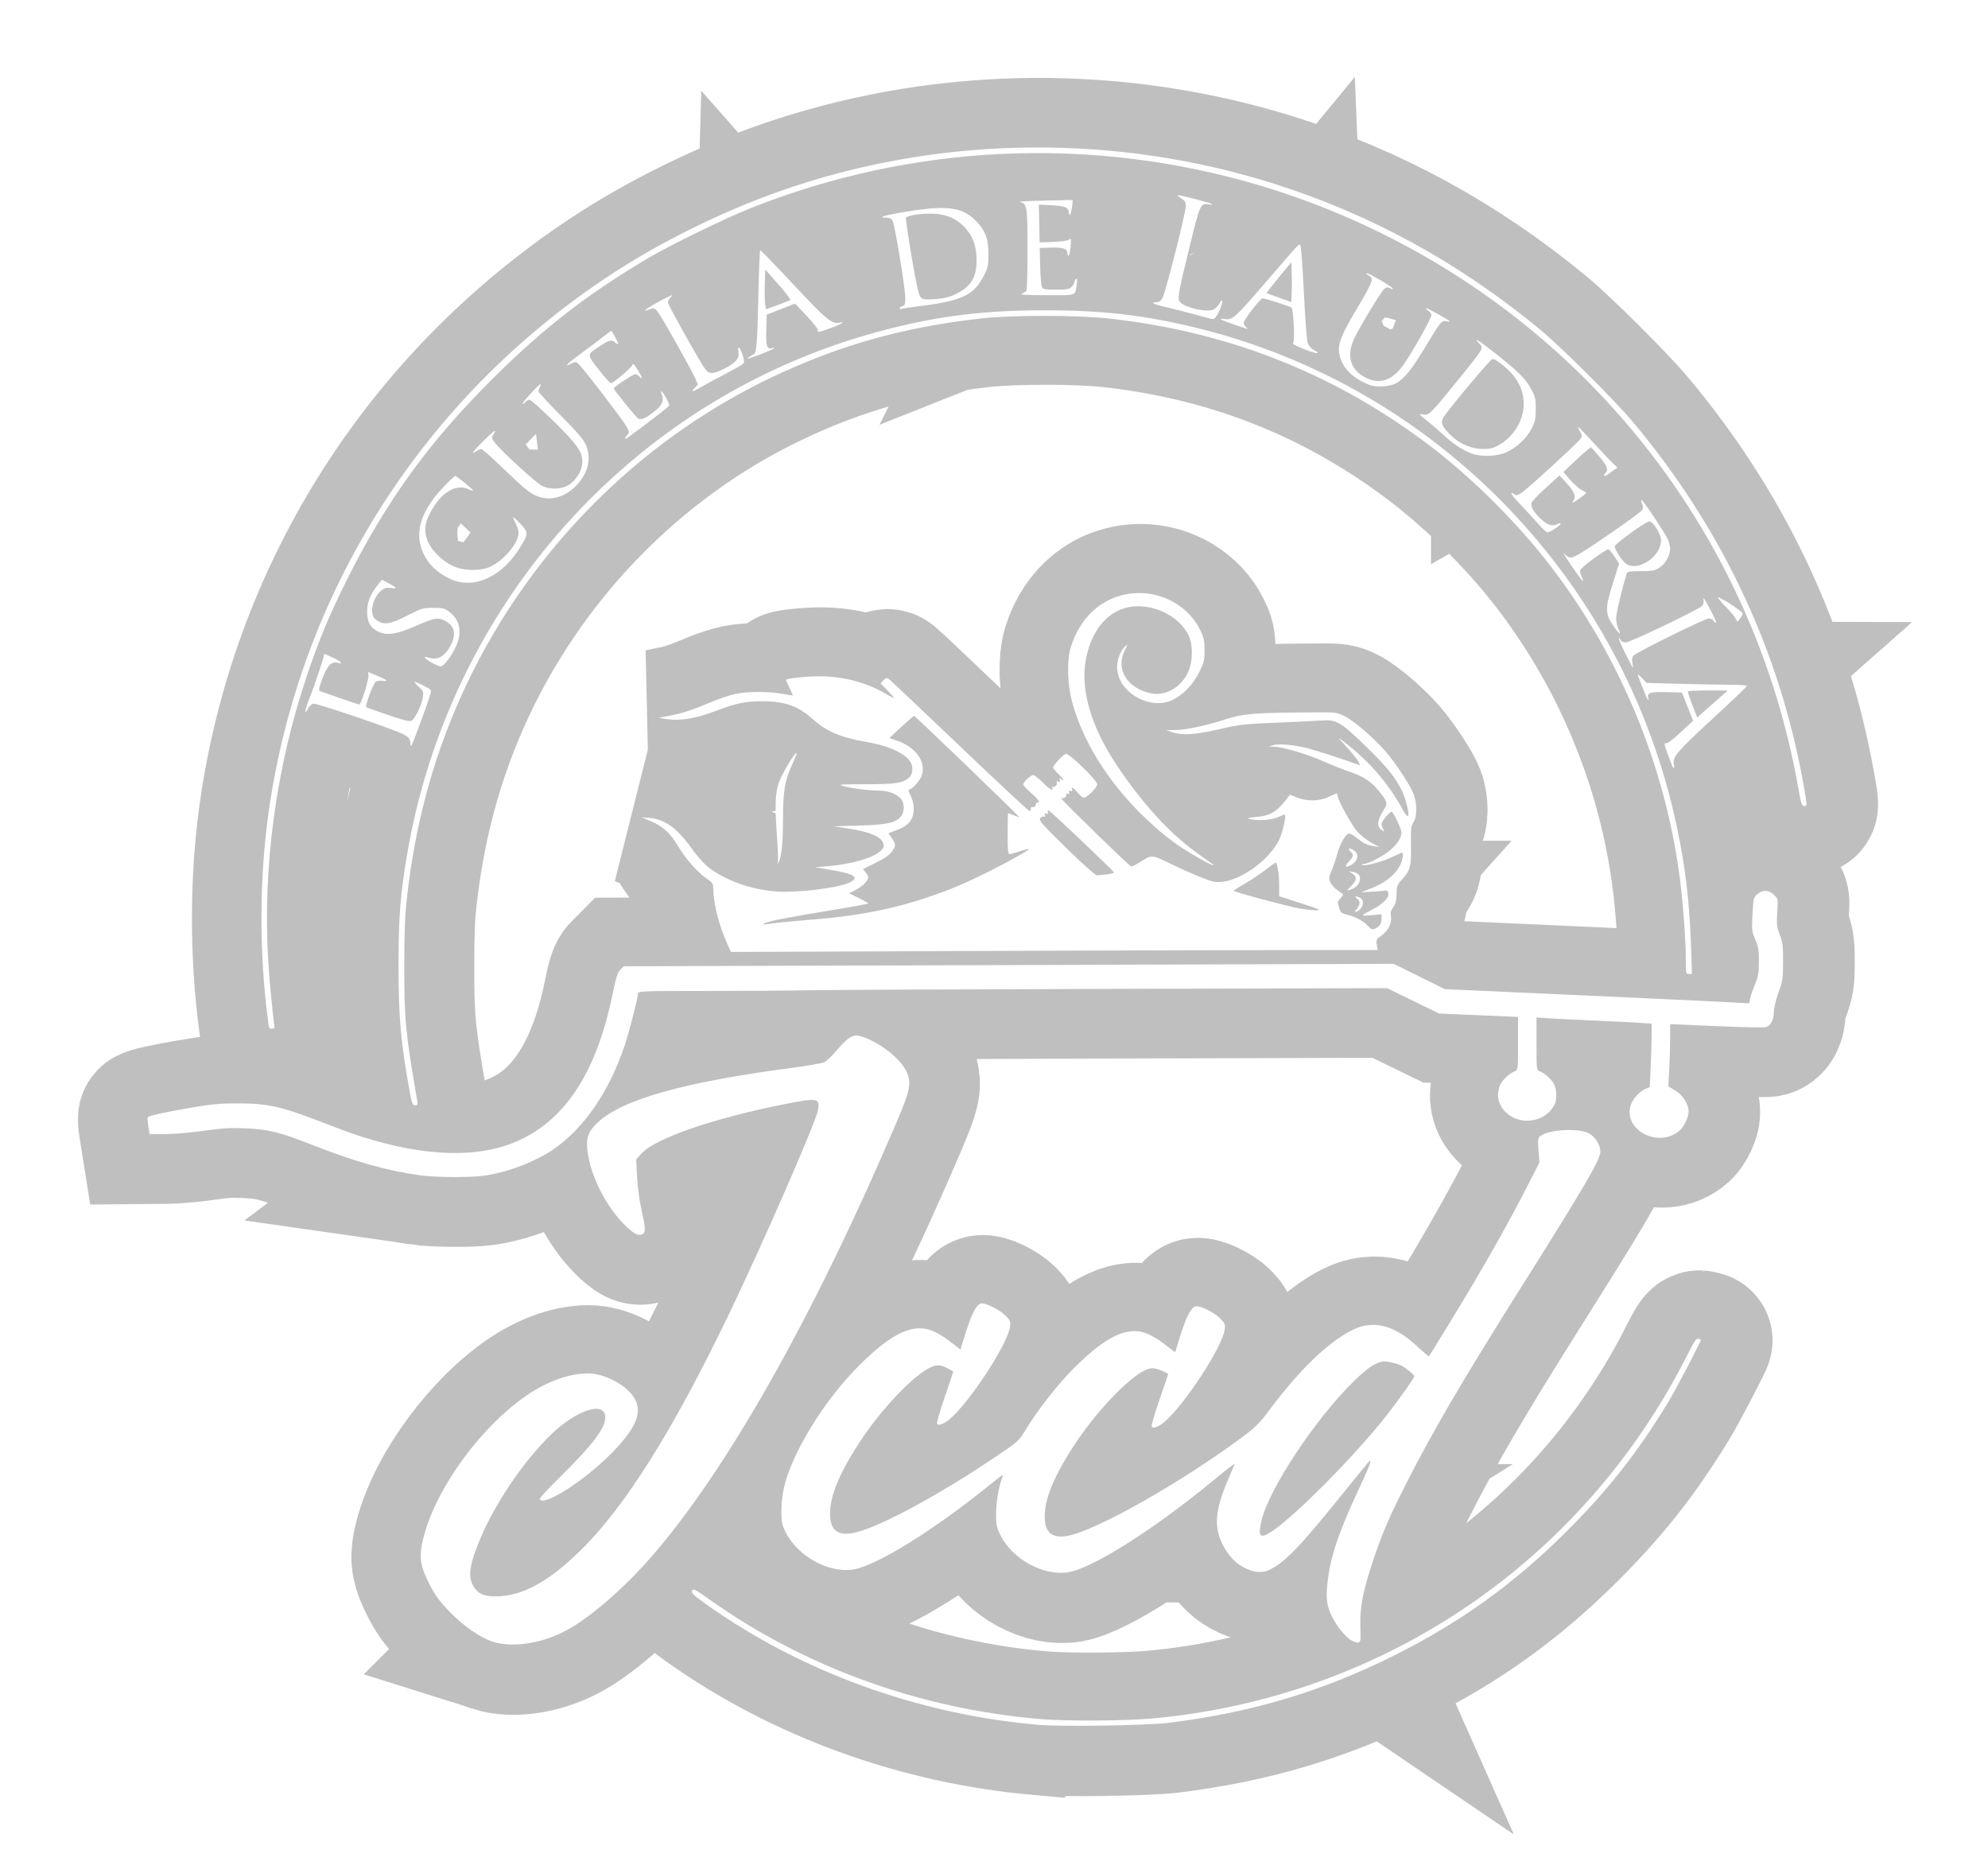 <?xml version="1.0" encoding="UTF-8" standalone="no"?>
<svg
   sodipodi:docname="logo.svg"
   inkscape:version="1.1.1 (3bf5ae0d25, 2021-09-20)"
   inkscape:export-ydpi="90"
   inkscape:export-xdpi="90"
   inkscape:export-filename="D:\Mike\Web\jccd-school\brushed\Brushed\Template\_include\img\logo.png"
   id="svg871"
   version="1.1"
   viewBox="0 0 143.377 135.075"
   height="510.521"
   width="541.899"
   xmlns:inkscape="http://www.inkscape.org/namespaces/inkscape"
   xmlns:sodipodi="http://sodipodi.sourceforge.net/DTD/sodipodi-0.dtd"
   xmlns="http://www.w3.org/2000/svg"
   xmlns:svg="http://www.w3.org/2000/svg"
   xmlns:rdf="http://www.w3.org/1999/02/22-rdf-syntax-ns#"
   xmlns:cc="http://creativecommons.org/ns#"
   xmlns:dc="http://purl.org/dc/elements/1.1/">
  <defs
     id="defs865">
    <filter
       inkscape:collect="always"
       style="color-interpolation-filters:sRGB"
       id="filter951"
       x="-0.089"
       y="-0.093"
       width="1.198"
       height="1.187">
      <feGaussianBlur
         inkscape:collect="always"
         stdDeviation="6.046"
         id="feGaussianBlur953" />
    </filter>
  </defs>
  <sodipodi:namedview
     inkscape:window-maximized="1"
     inkscape:window-y="-4"
     inkscape:window-x="-4"
     inkscape:window-height="719"
     inkscape:window-width="1360"
     inkscape:pagecheckerboard="true"
     showgrid="false"
     inkscape:document-rotation="0"
     inkscape:current-layer="layer1"
     inkscape:document-units="px"
     inkscape:cy="255.26041"
     inkscape:cx="270.73073"
     inkscape:zoom="0.96959808"
     inkscape:pageshadow="2"
     inkscape:pageopacity="0"
     borderopacity="1.0"
     bordercolor="#666666"
     pagecolor="#000000"
     id="base"
     units="px" />
  <g
     transform="translate(2.724,84.803)"
     id="layer1"
     inkscape:groupmode="layer"
     inkscape:label="Capa 1">
    <path
       id="path1464"
       d="m 173.397,221.55 c -22.219,-2.002 -43.898,-9.95 -61.441,-22.526 -2.542,-1.822 -2.931,-2.196 -2.712,-2.607 0.23,-0.429 0.559,-0.262 3.183,1.616 17.855,12.781 39.305,20.585 61.763,22.47 4.777,0.401 15.793,0.332 20.786,-0.131 42.893,-3.973 80.106,-29.449 99.447,-68.081 1.237,-2.471 1.733,-3.226 2.039,-3.109 0.223,0.086 0.464,0.155 0.536,0.155 0.201,0 -4.679,9.39 -6.119,11.774 -5.749,9.516 -11.349,16.663 -19.178,24.476 -9.755,9.736 -19.546,16.803 -31.894,23.023 -13.348,6.723 -26.555,10.687 -41.936,12.586 -4.151,0.513 -20.141,0.743 -24.474,0.353 z M 72.185,205.992 c -2.356,-0.754 -5.528,-2.975 -8.118,-5.684 -1.872,-1.958 -2.613,-2.983 -3.699,-5.113 -1.569,-3.079 -1.9,-4.778 -1.422,-7.305 1.702,-9 9.68,-20.779 18.552,-27.392 4.123,-3.073 8.602,-4.809 12.406,-4.809 2.848,0 6.661,1.912 8.283,4.154 1.22,1.685 1.293,3.328 0.242,5.442 -1.504,3.026 -5.949,7.547 -10.89,11.076 -3.627,2.591 -6.615,3.858 -6.615,2.806 0,-0.184 1.62,-1.94 3.6,-3.903 6.117,-6.063 8.551,-9.264 8.565,-11.266 0.023,-3.309 -5.464,-1.487 -10.406,3.454 -4.936,4.936 -10.018,12.509 -12.771,19.03 -2.045,4.843 -2.416,7.104 -1.463,8.898 0.82,1.542 1.933,2.113 4.124,2.113 5.034,0 9.888,-2.644 16.031,-8.731 8.186,-8.113 17.01,-22.269 27.367,-43.903 6.196,-12.942 16.247,-36.117 16.691,-38.486 0.433,-2.306 -0.027,-2.398 -6.018,-1.21 -13.28,2.635 -24.219,6.426 -26.807,9.291 l -0.998,1.105 0.164,3.198 c 0.09,1.759 0.413,4.329 0.716,5.712 0.845,3.846 0.908,4.595 0.418,5.001 -0.747,0.62 -1.808,0.074 -3.736,-1.923 -2.923,-3.029 -5.504,-7.889 -6.34,-11.935 -0.743,-3.599 -0.439,-4.966 1.537,-6.891 4.468,-4.354 16.072,-7.658 36.289,-10.332 2.91,-0.385 5.609,-0.864 5.998,-1.064 0.388,-0.2 1.46,-1.249 2.381,-2.33 2.065,-2.425 3.011,-2.968 4.397,-2.525 3.372,1.078 7.214,4.038 8.408,6.479 1.079,2.206 0.838,3.486 -1.861,9.851 -15.331,36.158 -31.406,64.864 -45.446,81.154 -5.278,6.125 -11.797,11.782 -16.224,14.08 -4.502,2.337 -9.766,3.109 -13.357,1.96 z m 159.517,-0.411 c -1.045,-0.714 -2.485,-2.553 -3.365,-4.295 -0.963,-1.908 -1.16,-3.382 -0.843,-6.323 0.531,-4.933 2.022,-9.397 6,-17.957 2.055,-4.421 2.447,-5.569 1.583,-4.633 -0.193,0.21 -2.499,3.06 -5.122,6.334 -7.679,9.582 -10.388,12.402 -13.252,13.797 -1.43,0.696 -2.968,0.541 -4.866,-0.492 -1.673,-0.91 -2.959,-2.38 -4.002,-4.574 -1.496,-3.146 -1.178,-6.367 1.17,-11.85 0.605,-1.413 1.162,-2.728 1.237,-2.921 0.075,-0.193 -1.457,0.982 -3.405,2.612 -11.188,9.361 -22.889,16.878 -27.511,17.675 -4.617,0.796 -10.445,-2.399 -12.689,-6.958 -0.706,-1.435 -0.807,-1.916 -0.805,-3.869 0.001,-2.136 0.479,-5.138 1.061,-6.668 0.151,-0.397 0.218,-0.721 0.148,-0.721 -0.069,0 -1.346,0.993 -2.838,2.207 -10.036,8.169 -20.588,14.748 -24.829,15.479 -4.617,0.796 -10.445,-2.399 -12.689,-6.958 -0.706,-1.435 -0.807,-1.916 -0.805,-3.869 0.002,-3.754 0.909,-7.054 3.193,-11.622 2.807,-5.614 6.934,-11.398 11.229,-15.734 6.176,-6.236 10.291,-8.129 13.957,-6.421 0.776,0.362 1.887,1.024 2.469,1.472 0.582,0.448 1.378,1.063 1.768,1.366 l 0.71,0.551 0.966,-3.118 c 1.068,-3.448 1.974,-5.246 2.77,-5.498 0.777,-0.247 3.479,1.066 4.638,2.252 0.909,0.931 0.983,1.116 0.849,2.117 -0.435,3.242 -7.562,14.217 -11.245,17.316 -1.112,0.935 -2.154,1.3 -2.339,0.818 -0.079,-0.207 0.583,-2.485 1.471,-5.062 0.888,-2.577 1.583,-4.714 1.543,-4.748 -0.04,-0.034 -0.594,-0.325 -1.231,-0.647 -0.83,-0.419 -1.407,-0.538 -2.034,-0.421 -2.899,0.544 -9.616,7.373 -14.208,14.446 -3.42,5.267 -5.2,9.393 -5.419,12.557 -0.246,3.56 1.078,4.95 4.192,4.401 4.349,-0.766 15.801,-6.946 26.883,-14.506 4.002,-2.73 4.029,-2.755 5.415,-5.051 2.16,-3.578 5.863,-8.333 8.797,-11.295 6.176,-6.236 10.291,-8.129 13.957,-6.421 0.776,0.362 1.887,1.024 2.469,1.472 0.582,0.448 1.378,1.063 1.768,1.366 l 0.71,0.551 0.966,-3.118 c 1.068,-3.448 1.974,-5.246 2.77,-5.498 0.777,-0.247 3.479,1.066 4.638,2.252 0.909,0.931 0.983,1.116 0.849,2.117 -0.435,3.242 -7.562,14.217 -11.245,17.316 -1.112,0.935 -2.154,1.3 -2.339,0.818 -0.079,-0.207 0.58,-2.477 1.465,-5.044 0.885,-2.567 1.609,-4.713 1.609,-4.768 0,-0.055 -0.566,-0.351 -1.257,-0.657 -0.845,-0.375 -1.533,-0.506 -2.1,-0.4 -2.864,0.533 -9.607,7.401 -14.177,14.438 -3.42,5.267 -5.2,9.393 -5.419,12.557 -0.246,3.56 1.078,4.95 4.192,4.401 5.285,-0.931 21.429,-10.148 32.869,-18.766 2.171,-1.636 2.968,-2.456 4.834,-4.979 5.474,-7.398 10.824,-12.584 15.32,-14.852 3.886,-1.96 7.799,-0.968 12.087,3.066 1.147,1.079 2.124,1.916 2.171,1.86 0.228,-0.273 5.415,-8.825 7.765,-12.802 3.945,-6.676 7.529,-13.154 10.322,-18.651 l 2.485,-4.893 -0.182,-2.186 c -0.129,-1.546 -0.089,-2.298 0.134,-2.567 1.126,-1.357 7.106,-1.818 9.225,-0.712 1.206,0.63 2.146,2.144 2.157,3.477 0.012,1.423 -3.05,6.702 -14.502,25.003 -11.22,17.931 -17.087,28.055 -22.153,38.232 -2.811,5.646 -4.053,8.601 -5.669,13.484 -1.868,5.647 -2.45,8.709 -2.341,12.313 0.084,2.744 0.058,2.915 -0.441,2.984 -0.291,0.04 -0.962,-0.222 -1.49,-0.584 z m -14.797,-20.117 c 4.14,-2.613 15.517,-14.136 21.418,-21.692 2.425,-3.105 5.32,-7.209 5.32,-7.541 0,-0.305 -1.453,-1.518 -2.413,-2.014 -0.419,-0.217 -1.383,-0.512 -2.141,-0.656 -1.248,-0.237 -1.514,-0.195 -2.809,0.439 -0.924,0.452 -2.336,1.602 -3.984,3.245 -7.209,7.186 -15.674,20.093 -17.073,26.033 -0.697,2.961 -0.321,3.45 1.682,2.186 z M 58.435,118.525 c -6.121,-0.893 -12.073,-2.588 -19.62,-5.586 -6.275,-2.493 -8.416,-3.031 -12.792,-3.21 -2.749,-0.113 -4.263,-0.021 -7.541,0.459 -2.256,0.33 -5.47,0.612 -7.144,0.627 l -3.043,0.027 -0.241,-1.522 c -0.133,-0.837 -0.175,-1.589 -0.094,-1.67 0.301,-0.301 3.113,-0.926 7.876,-1.75 4.071,-0.704 5.563,-0.845 8.864,-0.836 5.994,0.016 8.127,0.54 18.025,4.434 12.713,5.001 24.017,6.191 32.115,3.379 10.02,-3.48 16.447,-12.729 19.593,-28.199 0.658,-3.235 0.937,-4.123 1.463,-4.659 l 0.65,-0.661 71.639,-0.228 71.639,-0.228 4.754,2.371 4.754,2.371 27.12,1.233 c 14.916,0.678 27.685,1.295 28.377,1.372 1.173,0.13 1.257,0.099 1.258,-0.465 0,-0.332 0.382,-1.557 0.848,-2.721 0.745,-1.861 0.847,-2.42 0.847,-4.63 0,-2.103 -0.11,-2.773 -0.674,-4.101 -0.637,-1.5 -0.665,-1.761 -0.51,-4.726 0.157,-3.011 0.194,-3.164 0.899,-3.77 1.017,-0.875 2.14,-0.825 3.102,0.136 0.767,0.767 0.768,0.77 0.604,3.26 -0.146,2.215 -0.094,2.682 0.466,4.193 0.548,1.48 0.628,2.146 0.614,5.14 -0.014,3.184 -0.078,3.612 -0.858,5.754 -0.484,1.331 -0.842,2.827 -0.842,3.519 0,1.545 -0.601,2.707 -1.518,2.937 -0.393,0.099 -4.558,0.011 -9.256,-0.195 l -8.541,-0.374 v 2.67 c 2.3e-4,1.469 -0.076,4.09 -0.169,5.824 l -0.17,3.154 1.319,0.82 c 1.436,0.893 2.465,2.55 2.454,3.953 -0.007,1.007 -0.812,2.736 -1.617,3.476 -3.719,3.419 -10.438,0.148 -9.213,-4.485 0.339,-1.283 1.589,-2.743 2.79,-3.259 l 0.818,-0.351 0.174,-4.025 c 0.096,-2.214 0.174,-4.888 0.174,-5.943 v -1.919 l -2.183,-0.157 c -1.201,-0.086 -4.921,-0.275 -8.268,-0.42 -3.347,-0.145 -7.187,-0.334 -8.533,-0.421 l -2.447,-0.158 v 4.926 c 0,4.901 0.003,4.927 0.61,5.158 0.996,0.379 2.346,1.653 2.733,2.578 0.467,1.117 0.461,2.832 -0.012,3.738 -1.681,3.218 -6.316,3.955 -8.977,1.428 -1.493,-1.419 -1.911,-3.314 -1.137,-5.166 0.387,-0.926 1.737,-2.2 2.733,-2.578 0.608,-0.231 0.611,-0.255 0.611,-5.215 v -4.983 l -7.342,-0.316 -7.342,-0.316 -4.843,-2.38 -4.843,-2.38 -50.72,0.134 c -27.896,0.074 -53.518,0.192 -56.938,0.263 -3.42,0.07 -11.962,0.129 -18.984,0.13 -12.05,0.002 -12.766,0.028 -12.766,0.472 0,0.794 -1.553,6.928 -2.427,9.585 -2.832,8.612 -7.406,15.426 -13.066,19.467 -3.403,2.429 -8.742,4.501 -13.197,5.12 -2.658,0.37 -9.201,0.314 -12.056,-0.102 z m -1.691,-15.423 C 55.041,93.776 54.599,88.763 54.616,78.959 c 0.015,-8.94 0.33,-13.004 1.589,-20.505 7.837,-46.691 41.389,-84.781 85.971,-97.598 11.255,-3.236 20.439,-4.501 32.676,-4.501 10.726,0 18.572,0.912 28.18,3.274 44.775,11.011 79.596,47.292 89.389,93.137 1.651,7.729 2.448,14.427 2.731,22.952 l 0.169,5.093 h -0.571 c -0.544,0 -0.571,-0.117 -0.571,-2.452 0,-3.644 -0.473,-10.365 -1.057,-15.041 C 290.454,41.991 282.047,21.431 268.983,4.283 262.449,-4.294 253.622,-13.024 245.099,-19.34 c -17.367,-12.869 -36.676,-20.39 -58.473,-22.776 -5.802,-0.635 -17.718,-0.641 -23.416,-0.011 -14.513,1.604 -26.606,5.028 -39.291,11.127 -25.472,12.247 -46.271,33.886 -57.88,60.218 -5.196,11.785 -8.356,23.786 -9.893,37.571 -0.336,3.011 -0.458,6.317 -0.461,12.435 -0.004,10.211 0.222,12.595 2.406,25.334 0.126,0.736 0.07,0.86 -0.389,0.86 -0.466,0 -0.592,-0.305 -0.959,-2.315 z M 30.529,90.819 c -0.068,-0.193 -0.301,-1.958 -0.52,-3.922 -1.401,-12.617 -1.164,-26.045 0.671,-38.085 6.149,-40.341 28.717,-75.845 62.713,-98.657 10.261,-6.885 22.98,-13.104 34.891,-17.06 28.503,-9.466 59.965,-9.686 88.768,-0.622 18.164,5.716 34.728,14.81 49.865,27.377 4.034,3.349 14.022,13.358 17.468,17.504 15.96,19.205 26.482,41.208 31.191,65.226 0.428,2.183 0.86,4.594 0.96,5.358 0.165,1.255 0.133,1.389 -0.324,1.389 -0.441,0 -0.582,-0.432 -1.096,-3.373 -7.92,-45.316 -36.691,-83.823 -77.825,-104.162 -36.632,-18.113 -79.089,-19.793 -117.016,-4.631 -4.979,1.991 -15.124,6.977 -19.374,9.522 -11.238,6.731 -19.185,12.939 -28.592,22.333 C 60.392,-19.084 52.308,-7.858 44.961,6.993 41.723,13.536 39.815,18.157 37.533,24.984 c -5.735,17.153 -8.237,35.919 -7.145,53.578 0.205,3.311 0.888,10.529 1.151,12.155 0.064,0.395 -0.874,0.49 -1.01,0.101 z M 115.761,75.04 c -1.52,-3.388 -2.538,-7.428 -2.569,-10.204 -0.011,-1.004 -0.117,-1.162 -1.343,-2.016 -1.658,-1.154 -3.856,-3.686 -5.227,-6.023 -1.459,-2.487 -2.788,-3.686 -5.25,-4.736 l -1.528,-0.652 1.485,0.127 c 2.9,0.247 5.214,1.966 7.983,5.929 0.878,1.256 2.168,2.688 3.037,3.371 3.052,2.395 7.728,4.093 12.365,4.488 3.782,0.323 11.615,-0.608 13.77,-1.636 2.047,-0.976 1.07,-1.646 -3.53,-2.42 l -2.83,-0.476 2.248,-0.187 c 4.479,-0.373 8.388,-1.481 9.858,-2.795 0.657,-0.587 0.772,-0.849 0.625,-1.433 -0.331,-1.317 -2.582,-2.263 -6.924,-2.909 l -2.369,-0.353 4.763,-0.137 c 5.235,-0.15 6.846,-0.507 7.806,-1.726 0.598,-0.76 0.679,-2.002 0.193,-2.982 -0.518,-1.045 -2.406,-1.852 -4.332,-1.852 -1.929,0 -5.155,-0.419 -6.715,-0.871 -0.947,-0.275 -0.353,-0.319 4.281,-0.321 5.682,-0.002 6.917,-0.195 8.093,-1.267 0.778,-0.709 0.8,-2.235 0.047,-3.193 -1.211,-1.539 -4.18,-2.823 -8.059,-3.483 -4.731,-0.806 -7.409,-1.97 -10.065,-4.375 -2.62,-2.372 -5.151,-3.247 -9.373,-3.236 -3.129,0.007 -4.728,0.359 -8.967,1.971 -3.293,1.252 -6.32,1.738 -8.629,1.385 l -1.586,-0.243 2.311,-0.461 c 2.365,-0.472 3.881,-0.985 7.941,-2.687 1.273,-0.534 3.118,-1.141 4.101,-1.349 2.244,-0.475 6.245,-0.479 8.666,-0.008 1.019,0.198 1.89,0.325 1.936,0.281 0.046,-0.044 -0.23,-0.698 -0.613,-1.455 -0.383,-0.757 -0.656,-1.416 -0.606,-1.466 0.272,-0.272 3.877,-0.647 6.24,-0.649 4.379,-0.003 8.809,1.179 12.306,3.285 0.829,0.499 1.507,0.831 1.507,0.737 0,-0.094 -0.562,-0.74 -1.248,-1.437 l -1.248,-1.267 0.565,-0.564 c 0.556,-0.556 0.574,-0.557 1.197,-0.065 0.348,0.275 6.268,5.917 13.155,12.538 6.888,6.621 12.656,12.039 12.818,12.039 0.162,0 0.28,-0.199 0.261,-0.442 -0.021,-0.282 0.104,-0.389 0.347,-0.296 0.237,0.091 0.435,-0.065 0.526,-0.415 0.081,-0.308 0.252,-0.495 0.381,-0.416 0.129,0.08 0.235,-0.018 0.235,-0.217 0,-0.199 -0.655,-0.927 -1.455,-1.618 -0.8,-0.691 -1.455,-1.406 -1.455,-1.588 0,-0.453 1.391,-1.754 1.876,-1.754 0.215,0 1.033,0.649 1.817,1.443 0.784,0.794 1.526,1.381 1.649,1.305 0.123,-0.076 0.144,-0.268 0.046,-0.426 -0.099,-0.16 -0.056,-0.212 0.098,-0.117 0.35,0.217 0.966,-0.504 0.741,-0.868 -0.104,-0.169 0.006,-0.206 0.288,-0.098 0.36,0.138 0.418,0.074 0.272,-0.305 -0.156,-0.406 -0.122,-0.429 0.219,-0.146 0.799,0.663 0.382,-0.176 -0.523,-1.053 -0.509,-0.494 -0.926,-1 -0.926,-1.126 0,-0.463 1.979,-2.578 2.411,-2.578 0.723,0 5.791,4.975 5.791,5.685 0,0.658 -1.849,2.517 -2.503,2.517 -0.212,0 -0.717,-0.417 -1.124,-0.926 -0.754,-0.945 -1.31,-1.234 -1.045,-0.543 0.104,0.27 0.02,0.335 -0.282,0.219 -0.318,-0.122 -0.386,-0.053 -0.265,0.265 0.123,0.321 0.051,0.389 -0.285,0.268 -0.247,-0.089 -0.367,-0.07 -0.267,0.042 0.22,0.244 -0.364,0.935 -0.646,0.764 -0.109,-0.066 -0.198,-0.003 -0.198,0.14 0,0.27 12.522,12.543 12.94,12.683 0.13,0.044 0.874,-0.327 1.652,-0.823 2.217,-1.414 2.177,-1.416 5.671,0.303 1.734,0.853 4.275,2.001 5.647,2.55 2.179,0.872 2.68,0.979 3.964,0.846 3.712,-0.383 8.902,-4.256 10.618,-7.923 0.714,-1.525 1.376,-4.69 0.981,-4.69 -0.077,0 -0.659,0.236 -1.294,0.523 -1.184,0.537 -3.876,0.687 -5.254,0.293 -0.485,-0.139 -0.156,-0.233 1.237,-0.353 2.604,-0.225 3.845,-0.95 5.655,-3.305 l 0.659,-0.858 1.387,0.527 c 1.948,0.74 4.062,0.69 5.839,-0.137 1.658,-0.772 1.627,-0.767 1.627,-0.286 0,0.791 2.705,5.725 3.772,6.881 0.617,0.669 1.778,1.576 2.578,2.017 l 1.455,0.801 -1.058,-0.176 c -1.317,-0.219 -1.829,-0.473 -3.22,-1.596 -0.607,-0.49 -1.261,-0.83 -1.455,-0.755 -0.662,0.256 -1.651,2.037 -2.109,3.796 -0.251,0.966 -0.722,2.37 -1.046,3.121 -0.524,1.214 -0.55,1.458 -0.24,2.207 0.192,0.463 0.806,1.145 1.365,1.515 0.559,0.37 1.016,0.738 1.016,0.819 0,0.08 -0.247,0.409 -0.548,0.73 -0.495,0.527 -0.517,0.687 -0.229,1.648 0.287,0.959 0.437,1.094 1.51,1.364 1.624,0.409 2.956,1.128 3.869,2.09 0.722,0.76 0.806,0.784 1.489,0.431 0.795,-0.411 1.053,-0.879 1.053,-1.909 v -0.678 l -1.918,0.161 c -2.064,0.173 -2.058,0.117 0.122,-1.02 1.971,-1.028 3.16,-2.194 3.066,-3.006 -0.053,-0.453 -0.215,-0.657 -0.477,-0.596 -0.218,0.051 -1.349,0.144 -2.514,0.207 l -2.117,0.115 1.66,-0.639 c 2.852,-1.098 4.651,-2.52 5.643,-4.461 0.474,-0.926 0.684,-2.326 0.349,-2.326 -0.084,0 -1.007,0.408 -2.051,0.906 -1.868,0.892 -5.06,1.709 -5.389,1.379 -0.093,-0.093 0.033,-0.168 0.278,-0.168 0.898,0 3.86,-1.563 5.062,-2.671 1.366,-1.259 1.988,-2.269 1.988,-3.227 0,-0.709 -1.509,-3.892 -1.845,-3.892 -0.357,0 -1.859,1.839 -1.859,2.276 0,0.223 0.138,0.662 0.306,0.976 0.298,0.557 0.29,0.561 -0.331,0.141 -0.873,-0.59 -0.777,-1.759 0.285,-3.467 0.966,-1.554 0.941,-1.679 -0.776,-3.848 -1.332,-1.684 -2.911,-2.735 -5.276,-3.515 -0.962,-0.317 -3.215,-1.223 -5.007,-2.013 -3.294,-1.452 -7.518,-2.701 -9.277,-2.743 l -0.958,-0.023 0.794,-0.256 c 1.037,-0.334 3.947,-0.081 6.465,0.561 1.659,0.424 7.503,2.335 9.371,3.065 0.461,0.18 0.466,0.146 0.088,-0.585 -0.221,-0.427 -1.215,-1.663 -2.21,-2.746 -1.652,-1.8 -1.705,-1.892 -0.618,-1.063 4.624,3.521 8.421,7.895 10.978,12.644 1.17,2.174 1.529,1.75 0.809,-0.958 -0.94,-3.531 -2.808,-6.137 -7.975,-11.125 -4.409,-4.256 -5.108,-4.642 -8.012,-4.422 -1.109,0.084 -4.874,0.267 -8.367,0.407 -5.322,0.213 -6.821,0.366 -9.26,0.943 -5.621,1.331 -7.91,1.515 -10.054,0.808 l -1.058,-0.349 1.72,-0.033 c 2.027,-0.039 5.54,-0.776 8.864,-1.86 3.919,-1.277 5.394,-1.395 18.256,-1.456 2.658,-0.013 3.037,0.049 4.366,0.712 1.726,0.861 5.524,4.139 7.587,6.551 1.941,2.268 4.65,6.414 5.272,8.07 0.67,1.782 0.657,4.246 -0.029,5.272 -0.456,0.683 -0.511,1.191 -0.466,4.331 0.058,4.021 -0.111,4.666 -1.664,6.386 -0.913,1.01 -0.994,1.231 -1.018,2.741 -0.019,1.243 -0.168,1.842 -0.611,2.463 -0.443,0.621 -0.548,1.047 -0.434,1.751 0.204,1.255 -0.503,2.678 -1.781,3.587 -0.94,0.668 -1.002,0.793 -0.859,1.713 l 0.155,0.992 -15.446,2.64e-4 c -8.495,1.56e-4 -35.572,0.079 -60.171,0.176 l -44.725,0.176 -0.729,-1.625 z m 8.688,-3.75 c 0.873,-0.141 3.969,-0.441 6.879,-0.665 10.615,-0.819 18.698,-2.693 27.517,-6.379 4.133,-1.728 13.325,-6.579 13.028,-6.876 -0.06,-0.06 -0.802,0.13 -1.649,0.421 -0.847,0.291 -1.7,0.53 -1.895,0.53 -0.281,0 -0.355,-0.801 -0.355,-3.836 0,-2.11 0.045,-3.836 0.1,-3.836 0.055,0 0.531,0.18 1.058,0.4 0.527,0.22 0.958,0.355 0.958,0.298 0,-0.198 -19.326,-18.955 -19.517,-18.942 -0.107,0.007 -1.186,0.945 -2.399,2.084 l -2.204,2.072 1.278,0.434 c 3.547,1.205 5.515,3.848 4.798,6.444 -0.26,0.943 -1.568,2.506 -2.296,2.746 -0.291,0.096 -0.251,0.342 0.198,1.223 0.333,0.652 0.563,1.601 0.563,2.321 0,2.088 -0.895,3.241 -3.176,4.094 l -1.539,0.576 0.638,0.94 c 0.786,1.158 0.789,1.355 0.039,2.48 -0.423,0.634 -1.307,1.255 -3.003,2.109 l -2.405,1.21 0.49,0.605 c 0.269,0.333 0.49,0.754 0.49,0.937 0,0.621 -1.106,1.74 -2.338,2.366 l -1.229,0.625 1.784,0.88 c 0.981,0.484 1.784,0.947 1.784,1.03 0,0.083 -3.803,0.774 -8.451,1.537 -4.648,0.763 -9.142,1.61 -9.988,1.883 -1.749,0.565 -1.465,0.663 0.844,0.289 z m 98.094,-3.758 -4.035,-1.318 -0.002,-2.16 c -0.001,-1.931 -0.358,-4.145 -0.668,-4.145 -0.064,0 -0.958,0.651 -1.987,1.446 -1.029,0.795 -2.757,1.95 -3.84,2.566 -1.083,0.616 -1.969,1.192 -1.969,1.278 0,0.21 9.908,2.886 12.285,3.318 1.029,0.187 2.406,0.338 3.061,0.336 1.035,-0.003 0.665,-0.176 -2.844,-1.322 z M 186.437,62.118 c 0.769,-0.092 1.364,-0.254 1.323,-0.358 -0.153,-0.386 -11.925,-11.64 -12.176,-11.64 -0.143,0 -0.193,0.173 -0.112,0.383 0.104,0.27 0.02,0.335 -0.282,0.219 -0.318,-0.122 -0.386,-0.053 -0.265,0.265 0.109,0.284 0.05,0.385 -0.176,0.298 -0.188,-0.072 -0.505,0.067 -0.705,0.308 -0.325,0.391 0.201,0.997 4.836,5.568 2.926,2.886 5.41,5.128 5.68,5.127 0.264,-0.001 1.109,-0.078 1.878,-0.17 z m 46.419,6.589 c 0.753,-0.858 0.808,-1.571 0.156,-2.028 -0.664,-0.465 -0.21,-0.576 0.595,-0.145 0.668,0.357 0.659,1.431 -0.017,2.107 -0.663,0.663 -1.309,0.721 -0.734,0.066 z m -0.973,-4.391 c 1.19,-1.19 1.187,-1.79 -0.013,-2.527 -0.472,-0.29 -0.444,-0.307 0.263,-0.155 1.137,0.244 1.495,0.635 1.404,1.534 -0.082,0.811 -0.884,1.575 -1.985,1.893 -0.485,0.14 -0.429,0.015 0.331,-0.745 z m -0.437,-4.547 c 0.966,-1.101 0.992,-1.275 0.292,-1.975 -0.638,-0.638 -0.126,-0.72 0.735,-0.117 0.982,0.688 0.663,2.02 -0.651,2.72 -1.059,0.564 -1.206,0.318 -0.376,-0.627 z m -28.238,-0.904 c -3.273,-1.891 -5.291,-3.36 -8.114,-5.904 -7.561,-6.815 -12.95,-15.083 -15.128,-23.207 -0.872,-3.253 -0.985,-7.77 -0.253,-10.179 1.924,-6.336 6.806,-10.208 12.857,-10.197 4.701,0.008 9.163,2.724 11.169,6.796 0.777,1.578 0.88,2.038 0.88,3.922 0,1.928 -0.094,2.325 -0.977,4.107 -1.107,2.234 -2.855,4.095 -4.817,5.127 -4.254,2.238 -10.493,-1.386 -10.472,-6.082 0.006,-1.432 0.676,-3.154 1.516,-3.901 0.496,-0.44 0.488,-0.379 -0.095,0.772 -1.749,3.455 0.379,7.052 4.755,8.032 2.788,0.625 5.761,-1.067 7.062,-4.019 0.877,-1.989 0.893,-5.131 0.035,-6.872 -1.316,-2.671 -4.277,-4.707 -7.66,-5.266 -5.353,-0.884 -9.584,2.402 -11.193,8.693 -1.549,6.058 0.449,13.452 5.773,21.364 4.646,6.904 9.346,12.098 14.245,15.743 1.466,1.091 2.894,2.126 3.173,2.299 0.279,0.173 0.386,0.322 0.238,0.331 -0.148,0.009 -1.495,-0.693 -2.994,-1.559 z m -77.994,0.981 c 0.079,-0.253 0.027,-2.088 -0.115,-4.078 -0.483,-6.756 -0.406,-8.976 0.385,-11.072 0.636,-1.685 2.996,-5.583 3.236,-5.343 0.055,0.055 -0.304,0.982 -0.798,2.06 -1.409,3.074 -1.752,5.103 -1.752,10.364 0,4.435 -0.296,7.303 -0.839,8.132 -0.215,0.328 -0.235,0.317 -0.117,-0.064 z M 291.564,41.587 c -0.121,-0.327 -0.475,-1.284 -0.787,-2.127 -0.655,-1.768 -0.692,-2.072 -0.236,-1.898 0.182,0.069 1.38,-0.857 2.661,-2.059 l 2.331,-2.184 -1.039,-2.646 -1.039,-2.646 -2.841,-0.075 c -3.074,-0.082 -3.717,0.126 -3.423,1.105 0.106,0.351 0.076,0.46 -0.079,0.293 -0.206,-0.221 -0.903,-1.928 -1.838,-4.498 -0.127,-0.349 0.117,-0.205 0.718,0.422 l 0.91,0.952 6.218,0.172 c 3.42,0.095 7.617,0.173 9.327,0.173 1.71,2.65e-4 3.109,0.1 3.109,0.222 0,0.122 -2.9,2.913 -6.445,6.202 -6.55,6.078 -7.491,7.198 -7.16,8.516 0.209,0.831 -0.086,0.889 -0.387,0.076 z m 9.466,-13.086 0.954,-0.849 -3.594,-0.011 c -1.977,-0.006 -3.667,0.062 -3.757,0.152 -0.142,0.142 0.188,1.143 1.373,4.162 l 0.295,0.752 1.887,-1.678 c 1.038,-0.923 2.317,-2.06 2.841,-2.527 z M 56.811,37.423 c -0.079,-0.762 -0.281,-1.023 -1.154,-1.499 -1.795,-0.978 -16.321,-5.958 -16.931,-5.805 -0.308,0.077 -0.755,0.531 -0.992,1.009 -0.638,1.282 -0.569,0.221 0.093,-1.437 0.981,-2.458 2.881,-8.093 2.881,-8.546 0,-0.241 0.089,-0.391 0.198,-0.335 0.109,0.057 0.824,0.38 1.587,0.719 1.325,0.588 1.971,1.295 0.86,0.942 -1.271,-0.404 -2.096,0.569 -3.198,3.77 -0.363,1.055 -0.405,1.443 -0.166,1.527 0.176,0.062 1.853,0.652 3.726,1.311 1.873,0.659 3.495,1.198 3.605,1.198 0.356,0 1.888,-5.033 1.706,-5.605 -0.095,-0.298 -0.067,-0.499 0.061,-0.445 3.485,1.453 3.995,1.797 2.387,1.609 -0.521,-0.061 -0.993,0.041 -1.168,0.252 -0.571,0.69 -1.958,4.537 -1.692,4.695 0.144,0.086 1.996,0.751 4.115,1.478 2.972,1.019 3.959,1.258 4.315,1.043 0.668,-0.401 1.861,-2.866 2.074,-4.285 0.174,-1.158 0.136,-1.259 -0.777,-2.096 -0.528,-0.483 -0.838,-0.879 -0.69,-0.879 0.395,0 2.833,1.269 3.02,1.572 0.088,0.142 -0.622,2.377 -1.577,4.966 -2.308,6.255 -2.17,5.963 -2.286,4.843 z M 282.885,20.617 c -0.755,-1.527 -1.274,-2.777 -1.153,-2.777 0.121,0 0.288,0.179 0.372,0.397 0.087,0.226 0.481,0.397 0.916,0.397 0.762,0 13.242,-6.007 14.123,-6.799 0.312,-0.28 0.41,-0.66 0.319,-1.235 -0.087,-0.553 0.306,0.01 1.176,1.683 0.719,1.382 1.25,2.573 1.181,2.645 -0.07,0.073 -0.279,-0.076 -0.465,-0.331 -0.186,-0.254 -0.594,-0.463 -0.906,-0.463 -0.694,0 -13.546,6.394 -14.034,6.983 -0.229,0.276 -0.289,0.739 -0.174,1.349 0.096,0.511 0.139,0.928 0.096,0.928 -0.043,-7.94e-4 -0.696,-1.251 -1.451,-2.778 z M 60.751,22.397 c -1.306,-0.749 -1.696,-1.306 -0.663,-0.945 1.755,0.613 3.129,-0.132 4.251,-2.302 1.106,-2.14 0.716,-3.656 -1.194,-4.644 -1.162,-0.601 -1.985,-0.444 -5.216,0.999 -3.557,1.589 -5.421,1.892 -7.004,1.141 -1.549,-0.735 -2.148,-1.808 -2.141,-3.833 0.006,-1.802 0.631,-3.32 2.119,-5.157 L 51.545,6.865 52.763,7.524 c 1.585,0.858 1.712,1.106 0.466,0.906 -0.801,-0.128 -1.166,-0.041 -1.747,0.416 -1.47,1.156 -2.22,3.704 -1.492,5.065 0.157,0.294 0.697,0.706 1.2,0.916 1.184,0.495 2.231,0.22 5.463,-1.432 2.269,-1.16 2.571,-1.244 4.444,-1.244 1.794,0 2.114,0.08 2.981,0.741 2.019,1.54 2.44,3.917 1.173,6.624 -0.896,1.915 -2.22,3.618 -2.804,3.608 -0.242,-0.004 -1.006,-0.332 -1.696,-0.728 z m 220.424,-6.203 c -2.092,-2.825 -2.141,-3.621 -0.541,-8.721 l 1.136,-3.621 -0.873,-1.335 c -0.48,-0.734 -0.992,-1.336 -1.138,-1.337 -0.357,-0.003 -3.494,2.195 -4.56,3.195 -0.846,0.793 -0.851,0.813 -0.46,1.751 0.218,0.522 0.354,0.992 0.302,1.044 -0.084,0.084 -1.73,-2.245 -3.206,-4.536 l -0.515,-0.8 0.536,0.463 c 0.746,0.645 1.11,0.589 2.792,-0.424 2.353,-1.417 10.618,-7.203 11.183,-7.829 0.437,-0.484 0.471,-0.69 0.221,-1.352 -0.162,-0.429 -0.216,-0.777 -0.119,-0.772 0.281,0.014 4.489,6.376 4.932,7.457 0.222,0.541 0.4,1.315 0.397,1.72 -0.01,1.267 -0.914,2.856 -2.013,3.539 -0.889,0.552 -1.346,0.636 -3.474,0.636 -1.948,0 -2.476,0.081 -2.573,0.397 -0.957,3.111 -1.988,7.495 -1.987,8.446 0,0.666 0.182,1.557 0.402,1.979 0.562,1.077 0.321,1.131 -0.442,0.1 z m 4.913,-12.218 c 2.405,-1.005 3.965,-3.471 3.336,-5.277 -0.508,-1.459 -1.592,-2.882 -2.094,-2.75 -0.923,0.241 -6.38,4.245 -6.38,4.68 0,0.614 1.407,2.768 2.148,3.287 0.756,0.529 1.817,0.551 2.991,0.06 z m 17.344,10.145 c -0.189,-0.355 -1.058,-1.39 -1.93,-2.299 -0.872,-0.91 -1.473,-1.654 -1.335,-1.654 0.516,0 4.595,2.687 4.595,3.027 0,0.195 -0.222,0.628 -0.493,0.963 l -0.493,0.609 z M 65.182,7.098 c -1.87,-0.593 -4.046,-2.158 -5.072,-3.646 -2.928,-4.249 -1.934,-8.939 2.984,-14.074 1.035,-1.08 1.966,-1.964 2.068,-1.964 0.264,0 3.174,2.386 3.289,2.697 0.053,0.142 -0.269,0.069 -0.714,-0.162 -2.361,-1.221 -5.348,0.625 -7.288,4.503 -0.943,1.886 -1.078,2.991 -0.577,4.715 0.538,1.852 2.686,4.115 4.883,5.145 1.976,0.926 5.081,0.98 6.954,0.12 2.474,-1.135 5.237,-4.46 5.243,-6.307 0.001,-0.439 -0.243,-1.255 -0.542,-1.814 -0.3,-0.559 -0.496,-1.065 -0.437,-1.125 0.059,-0.059 0.673,0.496 1.363,1.234 1.464,1.565 1.461,1.841 -0.044,4.319 C 74.131,5.948 69.393,8.435 65.182,7.098 Z M 266.779,-3.524 c -0.719,-0.837 -2.188,-2.446 -3.265,-3.576 -1.077,-1.13 -1.883,-2.13 -1.792,-2.221 0.091,-0.091 0.348,-0.014 0.571,0.171 0.336,0.279 0.575,0.222 1.395,-0.328 1.149,-0.771 10.305,-9.228 10.88,-10.05 0.344,-0.491 0.337,-0.642 -0.063,-1.34 -0.248,-0.432 -0.408,-0.828 -0.356,-0.88 0.052,-0.052 1.455,1.407 3.117,3.243 1.662,1.836 3.32,3.577 3.684,3.87 0.447,0.36 0.551,0.572 0.321,0.654 -0.187,0.067 -0.681,0.408 -1.097,0.758 -0.932,0.785 -1.633,0.868 -0.95,0.114 0.623,-0.689 0.289,-1.495 -1.423,-3.429 l -1.273,-1.438 -0.766,0.601 c -0.421,0.33 -1.574,1.38 -2.562,2.333 l -1.797,1.733 1.284,1.486 c 0.706,0.817 1.661,1.665 2.122,1.883 0.461,0.218 0.841,0.463 0.844,0.544 0.006,0.155 -2.299,1.837 -2.518,1.837 -0.07,0 0.011,-0.22 0.179,-0.489 0.459,-0.734 0.094,-1.604 -1.34,-3.197 l -1.294,-1.437 -2.527,2.32 c -1.39,1.276 -2.598,2.542 -2.684,2.813 -0.224,0.705 0.438,1.831 1.829,3.113 1.238,1.141 2.087,1.371 3.086,0.837 0.281,-0.151 0.512,-0.166 0.512,-0.035 0,0.307 -1.995,1.632 -2.457,1.632 -0.194,0 -0.94,-0.685 -1.659,-1.521 z M 80.593,-8.731 c -1.425,-0.509 -2.522,-1.4 -6.594,-5.363 -1.99,-1.936 -3.779,-3.52 -3.976,-3.52 -0.197,0 -0.622,0.185 -0.946,0.412 -1.155,0.809 -0.557,-0.059 1.336,-1.94 1.976,-1.963 2.647,-2.409 1.894,-1.259 -0.401,0.612 -0.393,0.701 0.126,1.429 1.085,1.523 7.742,7.682 8.921,8.253 1.646,0.797 3.899,0.643 5.208,-0.356 1.239,-0.945 2.077,-2.36 2.236,-3.777 0.229,-2.035 -0.709,-3.446 -5.321,-7.998 -2.243,-2.213 -4.256,-4.024 -4.473,-4.024 -0.218,0 -0.544,0.179 -0.725,0.397 -0.181,0.218 -0.442,0.397 -0.579,0.397 -0.137,0 0.502,-0.832 1.421,-1.85 1.648,-1.824 2.348,-2.342 1.813,-1.343 -0.151,0.281 -0.274,0.657 -0.274,0.834 0,0.177 1.843,2.189 4.096,4.47 2.946,2.984 4.26,4.514 4.68,5.45 1.131,2.522 0.546,5.259 -1.631,7.62 -2.07,2.246 -4.743,3.049 -7.212,2.168 z M 254.314,-16.787 c -1.68,-0.624 -3.462,-1.823 -5.379,-3.616 -0.8,-0.749 -2.154,-1.924 -3.009,-2.612 -1.514,-1.218 -1.531,-1.245 -0.661,-1.084 1.109,0.206 1.342,-0.026 6.637,-6.612 4.699,-5.845 4.675,-5.803 3.89,-6.639 -1.338,-1.424 -0.177,-0.723 2.939,1.775 4.344,3.483 5.607,4.752 6.66,6.691 0.782,1.442 0.874,1.835 0.874,3.728 0,1.783 -0.117,2.355 -0.741,3.625 -0.851,1.733 -2.747,3.565 -4.609,4.452 -1.775,0.846 -4.753,0.977 -6.602,0.29 z m 5.107,-1.611 c 2.768,-1.588 4.595,-4.633 4.595,-7.66 0,-1.829 -0.474,-3.3 -1.583,-4.912 -1.002,-1.457 -3.627,-3.632 -4.253,-3.525 -0.407,0.07 -7.796,8.943 -9.06,10.882 -0.574,0.879 -0.428,1.47 0.674,2.724 1.831,2.085 4.178,3.228 6.682,3.253 1.291,0.013 1.841,-0.129 2.945,-0.763 z M 96.8,-19.611 c 0,-0.115 0.192,-0.422 0.427,-0.681 0.394,-0.436 0.379,-0.557 -0.21,-1.608 -0.72,-1.286 -8.068,-10.933 -8.892,-11.673 -0.5,-0.449 -0.592,-0.453 -1.354,-0.059 -1.561,0.807 -0.785,0.002 1.9,-1.972 1.484,-1.091 3.336,-2.5 4.114,-3.13 0.778,-0.63 1.443,-1.107 1.477,-1.058 0.406,0.575 1.216,2.169 1.216,2.393 0,0.16 -0.218,0.093 -0.484,-0.147 -0.711,-0.643 -1.137,-0.552 -2.894,0.621 -2.501,1.67 -2.493,1.455 -0.175,4.472 1.176,1.531 2.164,2.584 2.333,2.487 1.018,-0.587 3.681,-2.898 3.843,-3.335 0.168,-0.454 0.311,-0.337 1.05,0.864 0.821,1.334 0.999,2.047 0.301,1.206 -0.184,-0.222 -0.54,-0.403 -0.792,-0.403 -0.431,0 -3.961,2.356 -3.971,2.652 -0.01,0.271 4.105,5.381 4.555,5.658 0.563,0.346 1.677,-0.201 3.359,-1.65 1.184,-1.02 1.46,-1.912 0.947,-3.065 -0.162,-0.364 -0.137,-0.452 0.088,-0.313 0.349,0.216 1.364,2.098 1.364,2.529 0,0.223 -2.566,2.239 -7.713,6.061 -0.269,0.2 -0.489,0.269 -0.489,0.153 z m 12.942,-9.488 0.598,-0.637 -0.525,-1.187 c -0.753,-1.703 -6.083,-11.264 -6.863,-12.312 -0.649,-0.871 -0.803,-0.904 -2.051,-0.433 -1.213,0.458 0.33,-0.627 2.646,-1.86 1.908,-1.016 2.263,-1.139 1.786,-0.617 -0.327,0.358 -0.595,0.81 -0.595,1.004 0,0.366 4.98,9.415 6.522,11.85 0.754,1.191 0.997,1.389 1.706,1.389 1.028,0 3.794,-1.447 4.513,-2.361 0.385,-0.49 0.497,-0.924 0.397,-1.542 -0.214,-1.318 0.26,-1.022 0.756,0.473 0.323,0.972 0.365,1.426 0.155,1.679 -0.158,0.19 -1.627,1.042 -3.266,1.892 -1.638,0.85 -3.633,1.94 -4.434,2.422 -1.723,1.037 -2.169,1.117 -1.346,0.24 z m 125.659,-0.509 c -3.567,-1.334 -5.78,-3.916 -5.78,-6.746 0,-1.408 0.782,-3.223 3.041,-7.056 3.39,-5.752 3.552,-6.192 2.493,-6.759 -0.304,-0.162 -0.488,-0.359 -0.41,-0.437 0.178,-0.178 4.93,2.623 4.93,2.906 1e-4,0.114 -0.248,0.075 -0.551,-0.087 -0.443,-0.237 -0.656,-0.2 -1.087,0.189 -0.635,0.574 -4.471,6.947 -5.546,9.215 -1.654,3.49 -0.601,6.381 2.797,7.679 2.386,0.911 4.537,-0.05 6.49,-2.901 1.67,-2.437 5.041,-8.49 5.041,-9.05 0,-0.341 -0.24,-0.732 -0.552,-0.899 -0.304,-0.162 -0.487,-0.36 -0.409,-0.438 0.141,-0.141 4.4,2.246 4.4,2.465 0,0.062 -0.281,0.042 -0.623,-0.044 -0.868,-0.218 -1.13,0.105 -3.939,4.834 -2.507,4.222 -3.966,6.033 -5.502,6.827 -1.168,0.604 -3.582,0.757 -4.794,0.304 z m -115.465,-5.314 c 0.282,-0.23 0.591,-0.418 0.685,-0.418 0.595,0 0.773,-1.962 0.946,-10.435 0.103,-5.03 0.268,-9.145 0.368,-9.145 0.1,0 2.879,2.904 6.177,6.453 6.142,6.61 7.177,7.474 8.564,7.147 1.328,-0.313 0.297,0.311 -1.725,1.045 -2.184,0.793 -2.468,0.838 -2.29,0.371 0.069,-0.182 -0.857,-1.38 -2.059,-2.661 l -2.184,-2.331 -2.646,1.039 -2.646,1.039 -0.075,2.841 c -0.082,3.074 0.126,3.717 1.105,3.423 0.351,-0.106 0.46,-0.076 0.293,0.079 -0.237,0.221 -3.144,1.39 -4.498,1.809 -0.522,0.161 -0.522,0.158 -0.016,-0.255 z m 7.596,-10.629 c 0.128,-0.079 -0.871,-1.404 -2.219,-2.944 l -2.451,-2.801 -0.079,2.885 c -0.044,1.587 -0.009,3.267 0.076,3.734 l 0.156,0.85 2.143,-0.79 c 1.178,-0.434 2.247,-0.855 2.375,-0.934 z m 95.387,9.105 c -1.376,-0.536 -1.984,-0.897 -1.809,-1.071 0.356,-0.356 0.062,-6.359 -0.324,-6.616 -0.501,-0.334 -5.175,-1.839 -5.422,-1.746 -0.503,0.189 -3.468,4.085 -3.469,4.557 -1.8e-4,0.275 0.208,0.669 0.463,0.877 0.332,0.27 0.35,0.34 0.066,0.247 -3.057,-0.997 -4.763,-1.633 -4.763,-1.774 0,-0.095 0.295,-0.117 0.657,-0.048 1.453,0.278 1.922,-0.139 7.58,-6.751 6.85,-8.005 6.261,-7.37 6.55,-7.062 0.131,0.139 0.424,4.123 0.652,8.852 0.228,4.729 0.552,8.99 0.719,9.467 0.175,0.5 0.628,1.035 1.069,1.264 0.421,0.218 0.765,0.452 0.765,0.521 0,0.258 -0.72,0.07 -2.734,-0.716 z m -2.083,-14.3 -0.078,-1.912 -2.335,2.862 c -1.284,1.574 -2.296,2.893 -2.249,2.931 0.047,0.038 1.098,0.431 2.335,0.873 l 2.249,0.804 0.078,-1.823 c 0.043,-1.003 0.043,-2.684 0,-3.735 z m -18.202,7.842 c -1.819,-0.502 -4.2,-1.108 -5.292,-1.349 -2.124,-0.467 -2.95,-0.877 -1.769,-0.877 0.52,0 0.856,-0.227 1.219,-0.823 0.521,-0.857 4.278,-15.735 4.347,-17.213 0.032,-0.685 -0.13,-0.96 -0.86,-1.458 -0.494,-0.338 -0.803,-0.614 -0.685,-0.614 0.589,0 6.118,1.447 6.347,1.661 0.166,0.155 -0.031,0.188 -0.529,0.088 -1.549,-0.312 -1.634,-0.116 -3.714,8.49 -2.095,8.67 -2.196,9.324 -1.524,9.932 1.155,1.045 5.053,1.856 6.137,1.276 0.322,-0.172 0.816,-0.692 1.099,-1.156 0.407,-0.667 0.513,-0.733 0.509,-0.314 -0.006,0.675 -0.978,2.832 -1.396,3.097 -0.399,0.254 -0.031,0.324 -3.889,-0.74 z m -54.769,-1.108 c 0,-0.144 0.238,-0.324 0.529,-0.4 0.447,-0.117 0.529,-0.361 0.529,-1.579 0,-1.775 -1.944,-13.666 -2.361,-14.447 -0.205,-0.383 -0.557,-0.566 -1.087,-0.566 -1.951,0 -0.409,-0.467 3.832,-1.162 7.554,-1.237 10.461,-0.795 12.959,1.969 1.625,1.799 2.119,3.178 2.128,5.94 0.007,2.1 -0.083,2.566 -0.758,3.941 -1.908,3.885 -4.127,4.942 -12.516,5.957 -1.338,0.162 -2.618,0.366 -2.844,0.452 -0.226,0.087 -0.411,0.04 -0.411,-0.104 z m 10.095,-2.5 c 3.102,-1.426 4.234,-3.159 4.234,-6.484 0,-2.694 -0.723,-4.662 -2.315,-6.3 -1.555,-1.6 -3.174,-2.298 -5.673,-2.446 -1.992,-0.118 -4.88,0.299 -5.155,0.744 -0.08,0.13 0.393,3.415 1.051,7.3 0.865,5.108 1.326,7.208 1.663,7.583 0.412,0.459 0.717,0.503 2.624,0.386 1.512,-0.093 2.581,-0.327 3.572,-0.783 z m 12.651,-0.235 c 0.36,-0.144 0.745,-0.404 0.856,-0.579 0.111,-0.175 0.202,-3.651 0.202,-7.726 1.6e-4,-8.13 -0.079,-8.612 -1.454,-8.884 -0.433,-0.086 1.595,-0.209 4.505,-0.274 2.91,-0.065 5.299,-0.115 5.308,-0.11 0.156,0.078 -0.27,2.786 -0.438,2.786 -0.131,0 -0.239,-0.224 -0.239,-0.497 0,-0.886 -0.746,-1.19 -3.206,-1.308 l -2.366,-0.113 0.074,3.538 0.074,3.538 2.514,-0.093 c 1.382,-0.051 2.665,-0.217 2.851,-0.368 0.185,-0.152 0.37,-0.229 0.41,-0.172 0.182,0.26 -0.161,3.147 -0.375,3.147 -0.132,0 -0.24,-0.234 -0.24,-0.52 0,-0.808 -0.886,-1.097 -3.105,-1.013 l -2.04,0.077 0.084,3.438 c 0.046,1.891 0.196,3.647 0.333,3.903 0.209,0.39 0.629,0.465 2.621,0.465 2.019,0 2.451,-0.079 2.901,-0.529 0.291,-0.291 0.529,-0.701 0.529,-0.91 0,-0.21 0.135,-0.465 0.3,-0.567 0.217,-0.134 0.248,0.163 0.111,1.077 -0.321,2.138 0.105,1.99 -5.665,1.971 -3.698,-0.012 -5.008,-0.092 -4.543,-0.278 z"
       style="opacity:0.5;fill:none;fill-opacity:1;stroke:#000000;stroke-width:25.902;stroke-miterlimit:4;stroke-dasharray:none;filter:url(#filter951)"
       transform="matrix(0.388,0,0,0.385,4.851,-45.644)" />
    <path
       id="path823"
       d="m 72.05,39.565 c -8.611,-0.77 -17.013,-3.827 -23.811,-8.664 -0.985,-0.701 -1.136,-0.845 -1.051,-1.002 0.089,-0.165 0.217,-0.101 1.234,0.622 6.92,4.916 15.233,7.917 23.936,8.642 1.852,0.154 6.121,0.128 8.056,-0.05 16.623,-1.528 31.045,-11.326 38.54,-26.184 0.479,-0.95 0.671,-1.241 0.79,-1.196 0.086,0.033 0.18,0.06 0.208,0.06 0.078,0 -1.813,3.611 -2.371,4.528 -2.228,3.66 -4.398,6.409 -7.432,9.414 -3.78,3.744 -7.575,6.463 -12.361,8.855 -5.173,2.586 -10.291,4.11 -16.252,4.841 -1.609,0.197 -7.806,0.286 -9.485,0.136 z M 32.826,33.581 c -0.913,-0.29 -2.142,-1.144 -3.146,-2.186 -0.725,-0.753 -1.013,-1.147 -1.434,-1.966 -0.608,-1.184 -0.736,-1.838 -0.551,-2.81 0.66,-3.461 3.751,-7.992 7.19,-10.535 1.598,-1.182 3.334,-1.85 4.808,-1.85 1.104,0 2.581,0.735 3.21,1.598 0.473,0.648 0.501,1.28 0.094,2.093 -0.583,1.164 -2.306,2.903 -4.22,4.26 -1.406,0.996 -2.563,1.484 -2.563,1.079 0,-0.071 0.628,-0.746 1.395,-1.501 2.371,-2.332 3.314,-3.563 3.319,-4.333 0.009,-1.272 -2.118,-0.572 -4.033,1.329 -1.913,1.898 -3.882,4.811 -4.949,7.319 -0.792,1.863 -0.936,2.732 -0.567,3.422 0.318,0.593 0.749,0.812 1.598,0.812 1.951,0 3.832,-1.017 6.213,-3.358 3.172,-3.12 6.592,-8.565 10.606,-16.885 2.401,-4.978 6.296,-13.891 6.469,-14.802 0.168,-0.887 -0.011,-0.922 -2.332,-0.465 -5.146,1.013 -9.386,2.472 -10.389,3.573 l -0.387,0.425 0.064,1.23 c 0.035,0.677 0.16,1.665 0.278,2.197 0.328,1.479 0.352,1.767 0.162,1.923 -0.29,0.239 -0.701,0.028 -1.448,-0.74 -1.133,-1.165 -2.133,-3.034 -2.457,-4.59 -0.288,-1.384 -0.17,-1.91 0.596,-2.65 1.731,-1.675 6.229,-2.945 14.064,-3.974 1.128,-0.148 2.174,-0.332 2.324,-0.409 0.151,-0.077 0.566,-0.48 0.923,-0.896 0.8,-0.933 1.167,-1.141 1.704,-0.971 1.307,0.414 2.796,1.553 3.258,2.492 0.418,0.848 0.325,1.341 -0.721,3.789 -5.941,13.906 -12.171,24.947 -17.612,31.212 -2.046,2.356 -4.572,4.531 -6.288,5.415 -1.745,0.899 -3.785,1.196 -5.176,0.754 z m 61.82,-0.158 c -0.405,-0.275 -0.963,-0.982 -1.304,-1.652 -0.373,-0.734 -0.45,-1.301 -0.327,-2.432 0.206,-1.897 0.784,-3.614 2.325,-6.906 0.796,-1.7 0.948,-2.142 0.613,-1.782 -0.075,0.081 -0.968,1.177 -1.985,2.436 -2.976,3.685 -4.026,4.77 -5.136,5.306 -0.554,0.268 -1.15,0.208 -1.886,-0.189 -0.648,-0.35 -1.147,-0.915 -1.551,-1.759 -0.58,-1.21 -0.456,-2.449 0.453,-4.558 0.234,-0.544 0.45,-1.049 0.479,-1.123 0.029,-0.074 -0.565,0.378 -1.32,1.004 -4.336,3.6 -8.87,6.491 -10.662,6.798 -1.789,0.306 -4.048,-0.923 -4.918,-2.676 -0.274,-0.552 -0.313,-0.737 -0.312,-1.488 3.88e-4,-0.821 0.186,-1.976 0.411,-2.564 0.058,-0.153 0.084,-0.277 0.057,-0.277 -0.027,0 -0.522,0.382 -1.1,0.849 -3.889,3.142 -7.979,5.672 -9.622,5.953 -1.789,0.306 -4.048,-0.923 -4.918,-2.676 -0.274,-0.552 -0.313,-0.737 -0.312,-1.488 7.76e-4,-1.444 0.352,-2.713 1.237,-4.47 1.088,-2.159 2.687,-4.384 4.352,-6.051 2.394,-2.398 3.988,-3.127 5.409,-2.47 0.301,0.139 0.731,0.394 0.957,0.566 0.226,0.172 0.534,0.409 0.685,0.525 l 0.275,0.212 0.374,-1.199 c 0.414,-1.326 0.765,-2.018 1.074,-2.115 0.301,-0.095 1.348,0.41 1.797,0.866 0.352,0.358 0.381,0.429 0.329,0.814 -0.169,1.247 -2.931,5.468 -4.358,6.66 -0.431,0.36 -0.835,0.5 -0.907,0.315 -0.031,-0.08 0.226,-0.956 0.57,-1.947 0.344,-0.991 0.613,-1.813 0.598,-1.826 -0.015,-0.013 -0.23,-0.125 -0.477,-0.249 -0.322,-0.161 -0.545,-0.207 -0.788,-0.162 -1.123,0.209 -3.727,2.836 -5.506,5.556 -1.325,2.026 -2.015,3.612 -2.1,4.83 -0.095,1.369 0.418,1.904 1.625,1.693 1.685,-0.295 6.124,-2.671 10.418,-5.579 1.551,-1.05 1.561,-1.06 2.098,-1.943 0.837,-1.376 2.272,-3.205 3.409,-4.344 2.394,-2.398 3.988,-3.127 5.409,-2.47 0.301,0.139 0.731,0.394 0.957,0.566 0.226,0.172 0.534,0.409 0.685,0.525 l 0.275,0.212 0.374,-1.199 c 0.414,-1.326 0.765,-2.017 1.074,-2.115 0.301,-0.095 1.348,0.41 1.797,0.866 0.352,0.358 0.381,0.429 0.329,0.814 -0.169,1.247 -2.931,5.468 -4.358,6.66 -0.431,0.36 -0.835,0.5 -0.907,0.315 -0.031,-0.08 0.225,-0.953 0.568,-1.94 0.343,-0.987 0.624,-1.813 0.624,-1.834 0,-0.021 -0.219,-0.135 -0.487,-0.253 -0.327,-0.144 -0.594,-0.195 -0.814,-0.154 -1.11,0.205 -3.723,2.847 -5.494,5.553 -1.325,2.026 -2.015,3.612 -2.1,4.83 -0.095,1.369 0.418,1.904 1.625,1.693 2.048,-0.358 8.305,-3.903 12.738,-7.217 0.841,-0.629 1.15,-0.945 1.874,-1.915 2.121,-2.845 4.195,-4.84 5.937,-5.712 1.506,-0.754 3.022,-0.372 4.684,1.179 0.445,0.415 0.823,0.737 0.841,0.715 0.088,-0.105 2.099,-3.394 3.009,-4.924 1.529,-2.568 2.918,-5.059 4,-7.173 l 0.963,-1.882 -0.071,-0.841 c -0.05,-0.595 -0.035,-0.884 0.052,-0.987 0.436,-0.522 2.754,-0.699 3.575,-0.274 0.467,0.242 0.832,0.824 0.836,1.337 0.005,0.547 -1.182,2.578 -5.62,9.616 -4.348,6.896 -6.622,10.79 -8.586,14.704 -1.089,2.171 -1.571,3.308 -2.197,5.186 -0.724,2.172 -0.95,3.349 -0.907,4.735 0.032,1.055 0.023,1.121 -0.171,1.148 -0.113,0.015 -0.373,-0.086 -0.578,-0.225 z m -5.734,-7.737 c 1.604,-1.005 6.013,-5.437 8.3,-8.343 0.94,-1.194 2.062,-2.772 2.062,-2.9 0,-0.117 -0.563,-0.584 -0.935,-0.775 -0.162,-0.083 -0.536,-0.197 -0.83,-0.252 -0.484,-0.091 -0.587,-0.075 -1.089,0.169 -0.358,0.174 -0.905,0.616 -1.544,1.248 -2.794,2.764 -6.074,7.728 -6.617,10.012 -0.27,1.139 -0.124,1.327 0.652,0.841 z M 27.497,-0.059 C 25.125,-0.402 22.818,-1.054 19.894,-2.207 17.462,-3.166 16.632,-3.373 14.936,-3.442 c -1.065,-0.043 -1.652,-0.008 -2.922,0.176 -0.874,0.127 -2.12,0.235 -2.769,0.241 l -1.179,0.01 -0.094,-0.586 c -0.051,-0.322 -0.068,-0.611 -0.036,-0.642 0.117,-0.116 1.206,-0.356 3.052,-0.673 1.578,-0.271 2.156,-0.325 3.435,-0.322 2.323,0.006 3.15,0.208 6.986,1.705 4.927,1.924 9.308,2.381 12.446,1.3 3.883,-1.338 6.374,-4.896 7.593,-10.846 0.255,-1.244 0.363,-1.586 0.567,-1.792 l 0.252,-0.254 27.763,-0.088 27.763,-0.088 1.842,0.912 1.842,0.912 10.51,0.474 c 5.781,0.261 10.729,0.498 10.997,0.528 0.455,0.05 0.487,0.038 0.488,-0.179 0,-0.128 0.148,-0.599 0.329,-1.047 0.289,-0.716 0.328,-0.931 0.328,-1.781 0,-0.809 -0.043,-1.067 -0.261,-1.577 -0.247,-0.577 -0.258,-0.677 -0.198,-1.817 0.061,-1.158 0.075,-1.217 0.348,-1.45 0.394,-0.336 0.829,-0.317 1.202,0.052 0.297,0.295 0.298,0.296 0.234,1.254 -0.056,0.852 -0.036,1.031 0.181,1.613 0.213,0.569 0.243,0.825 0.238,1.977 -0.006,1.225 -0.03,1.389 -0.332,2.213 -0.188,0.512 -0.326,1.087 -0.326,1.353 0,0.594 -0.233,1.041 -0.588,1.13 -0.152,0.038 -1.767,0.004 -3.587,-0.075 l -3.31,-0.144 v 1.027 c 9e-5,0.565 -0.029,1.573 -0.066,2.24 l -0.066,1.213 0.511,0.315 c 0.557,0.343 0.955,0.981 0.951,1.52 -0.003,0.387 -0.315,1.052 -0.626,1.337 -1.441,1.315 -4.045,0.057 -3.571,-1.725 0.131,-0.493 0.616,-1.055 1.081,-1.253 l 0.317,-0.135 0.068,-1.548 c 0.037,-0.851 0.068,-1.88 0.068,-2.286 v -0.738 l -0.846,-0.06 c -0.465,-0.033 -1.907,-0.106 -3.204,-0.161 -1.297,-0.056 -2.785,-0.129 -3.307,-0.162 l -0.948,-0.061 v 1.895 c 0,1.885 0.001,1.895 0.236,1.984 0.386,0.146 0.909,0.636 1.059,0.992 0.181,0.43 0.179,1.089 -0.005,1.438 -0.651,1.238 -2.448,1.521 -3.479,0.549 -0.579,-0.546 -0.74,-1.275 -0.441,-1.987 0.15,-0.356 0.673,-0.846 1.059,-0.992 0.236,-0.089 0.237,-0.098 0.237,-2.006 v -1.917 l -2.845,-0.122 -2.845,-0.122 -1.877,-0.915 -1.877,-0.915 -19.656,0.052 c -10.811,0.028 -20.741,0.074 -22.066,0.101 -1.325,0.027 -4.636,0.05 -7.357,0.05 -4.67,7.3e-4 -4.947,0.011 -4.947,0.181 0,0.305 -0.602,2.665 -0.941,3.686 -1.098,3.312 -2.87,5.933 -5.064,7.487 -1.319,0.934 -3.388,1.731 -5.114,1.969 -1.03,0.142 -3.566,0.121 -4.672,-0.039 z M 26.842,-5.99 c -0.66,-3.587 -0.831,-5.515 -0.825,-9.286 0.006,-3.438 0.128,-5.001 0.616,-7.886 3.037,-17.957 16.04,-32.607 33.318,-37.536 4.362,-1.244 7.921,-1.731 12.664,-1.731 4.157,0 7.198,0.351 10.921,1.259 17.353,4.235 30.847,18.188 34.642,35.821 0.64,2.972 0.949,5.549 1.058,8.827 l 0.066,1.959 h -0.221 c -0.211,0 -0.221,-0.045 -0.221,-0.943 0,-1.401 -0.183,-3.986 -0.41,-5.785 -1.034,-8.203 -4.292,-16.11 -9.355,-22.705 -2.532,-3.299 -5.953,-6.656 -9.256,-9.086 -6.73,-4.949 -14.214,-7.842 -22.661,-8.76 -2.248,-0.244 -6.867,-0.246 -9.075,-0.004 -5.625,0.617 -10.311,1.934 -15.227,4.279 -9.872,4.71 -17.932,13.033 -22.431,23.16 -2.014,4.533 -3.238,9.148 -3.834,14.45 -0.13,1.158 -0.178,2.429 -0.179,4.783 -0.002,3.927 0.086,4.844 0.933,9.743 0.049,0.283 0.027,0.331 -0.151,0.331 -0.18,0 -0.229,-0.117 -0.372,-0.89 z M 16.682,-10.715 c -0.026,-0.074 -0.117,-0.753 -0.201,-1.508 -0.543,-4.852 -0.451,-10.017 0.26,-14.648 2.383,-15.515 11.129,-29.17 24.304,-37.944 3.976,-2.648 8.906,-5.04 13.522,-6.561 11.046,-3.641 23.239,-3.725 34.402,-0.239 7.039,2.198 13.459,5.696 19.325,10.529 1.563,1.288 5.434,5.138 6.769,6.732 6.185,7.386 10.263,15.849 12.088,25.086 0.166,0.84 0.333,1.767 0.372,2.061 0.064,0.483 0.052,0.534 -0.126,0.534 -0.171,0 -0.226,-0.166 -0.425,-1.297 -3.069,-17.428 -14.219,-32.238 -30.161,-40.061 -14.197,-6.966 -30.651,-7.612 -45.349,-1.781 -1.93,0.766 -5.861,2.683 -7.508,3.662 -4.355,2.589 -7.435,4.976 -11.081,8.589 -4.618,4.577 -7.751,8.894 -10.599,14.606 -1.255,2.517 -1.994,4.294 -2.879,6.92 -2.222,6.597 -3.192,13.814 -2.769,20.606 0.079,1.273 0.344,4.05 0.446,4.675 0.025,0.152 -0.339,0.188 -0.392,0.039 z m 33.031,-6.069 c -0.589,-1.303 -0.983,-2.857 -0.996,-3.925 -0.004,-0.386 -0.045,-0.447 -0.521,-0.775 -0.643,-0.444 -1.494,-1.418 -2.026,-2.317 -0.566,-0.957 -1.081,-1.418 -2.035,-1.822 l -0.592,-0.251 0.576,0.049 c 1.124,0.095 2.021,0.756 3.094,2.28 0.34,0.483 0.84,1.034 1.177,1.296 1.183,0.921 2.995,1.574 4.792,1.726 1.466,0.124 4.501,-0.234 5.337,-0.629 0.793,-0.375 0.415,-0.633 -1.368,-0.931 l -1.097,-0.183 0.871,-0.072 c 1.736,-0.144 3.251,-0.57 3.82,-1.075 0.255,-0.226 0.299,-0.327 0.242,-0.551 -0.128,-0.506 -1.001,-0.87 -2.683,-1.119 l -0.918,-0.136 1.846,-0.053 c 2.029,-0.058 2.653,-0.195 3.025,-0.664 0.232,-0.292 0.263,-0.77 0.075,-1.147 -0.201,-0.402 -0.932,-0.712 -1.679,-0.712 -0.748,0 -1.998,-0.161 -2.603,-0.335 -0.367,-0.106 -0.137,-0.123 1.659,-0.123 2.202,-8.08e-4 2.681,-0.075 3.137,-0.487 0.302,-0.273 0.31,-0.86 0.018,-1.228 -0.469,-0.592 -1.62,-1.086 -3.123,-1.34 -1.834,-0.31 -2.871,-0.758 -3.901,-1.683 -1.015,-0.912 -1.996,-1.249 -3.632,-1.245 -1.213,0.003 -1.832,0.138 -3.475,0.758 -1.276,0.482 -2.449,0.668 -3.344,0.533 l -0.614,-0.093 0.896,-0.177 c 0.917,-0.182 1.504,-0.379 3.077,-1.034 0.493,-0.205 1.208,-0.439 1.589,-0.519 0.87,-0.183 2.42,-0.184 3.359,-0.003 0.395,0.076 0.732,0.125 0.75,0.108 0.018,-0.017 -0.089,-0.269 -0.238,-0.56 -0.149,-0.291 -0.254,-0.545 -0.235,-0.564 0.105,-0.105 1.503,-0.249 2.418,-0.249 1.697,-0.001 3.414,0.454 4.769,1.264 0.321,0.192 0.584,0.32 0.584,0.284 0,-0.036 -0.218,-0.285 -0.484,-0.553 l -0.484,-0.487 0.219,-0.217 c 0.215,-0.214 0.222,-0.214 0.464,-0.025 0.135,0.106 2.429,2.276 5.098,4.822 2.669,2.547 4.905,4.63 4.967,4.63 0.063,0 0.108,-0.077 0.101,-0.17 -0.008,-0.108 0.04,-0.15 0.134,-0.114 0.092,0.035 0.169,-0.025 0.204,-0.16 0.031,-0.119 0.098,-0.191 0.148,-0.16 0.05,0.031 0.091,-0.007 0.091,-0.084 0,-0.077 -0.254,-0.357 -0.564,-0.622 -0.31,-0.266 -0.564,-0.541 -0.564,-0.611 0,-0.174 0.539,-0.675 0.727,-0.675 0.083,0 0.4,0.25 0.704,0.555 0.304,0.305 0.591,0.531 0.639,0.502 0.048,-0.029 0.056,-0.103 0.018,-0.164 -0.038,-0.062 -0.022,-0.082 0.038,-0.045 0.136,0.083 0.374,-0.194 0.287,-0.334 -0.04,-0.065 0.002,-0.079 0.112,-0.038 0.14,0.053 0.162,0.028 0.106,-0.117 -0.06,-0.156 -0.047,-0.165 0.085,-0.056 0.309,0.255 0.148,-0.068 -0.203,-0.405 -0.197,-0.19 -0.359,-0.385 -0.359,-0.433 0,-0.178 0.767,-0.992 0.934,-0.992 0.28,0 2.244,1.913 2.244,2.186 0,0.253 -0.717,0.968 -0.97,0.968 -0.082,0 -0.278,-0.16 -0.435,-0.356 -0.292,-0.363 -0.508,-0.474 -0.405,-0.209 0.04,0.104 0.008,0.129 -0.109,0.084 -0.123,-0.047 -0.15,-0.02 -0.103,0.102 0.048,0.123 0.02,0.149 -0.11,0.103 -0.096,-0.034 -0.142,-0.027 -0.103,0.016 0.085,0.094 -0.141,0.36 -0.25,0.294 -0.042,-0.025 -0.077,-0.001 -0.077,0.054 0,0.104 4.853,4.824 5.015,4.878 0.051,0.017 0.339,-0.126 0.64,-0.317 0.859,-0.544 0.844,-0.545 2.198,0.117 0.672,0.328 1.657,0.769 2.189,0.981 0.844,0.335 1.039,0.376 1.536,0.325 1.438,-0.147 3.45,-1.637 4.115,-3.047 0.277,-0.587 0.533,-1.804 0.38,-1.804 -0.03,0 -0.256,0.091 -0.501,0.201 -0.459,0.207 -1.502,0.264 -2.036,0.113 -0.188,-0.053 -0.06,-0.09 0.479,-0.136 1.009,-0.087 1.49,-0.365 2.191,-1.271 l 0.255,-0.33 0.537,0.203 c 0.755,0.285 1.574,0.266 2.263,-0.053 0.643,-0.297 0.631,-0.295 0.631,-0.11 0,0.304 1.048,2.202 1.462,2.646 0.239,0.257 0.689,0.606 0.999,0.776 l 0.564,0.308 -0.41,-0.068 c -0.51,-0.084 -0.709,-0.182 -1.248,-0.614 -0.235,-0.188 -0.489,-0.319 -0.564,-0.29 -0.256,0.099 -0.64,0.784 -0.817,1.46 -0.097,0.372 -0.28,0.912 -0.405,1.2 -0.203,0.467 -0.213,0.561 -0.093,0.849 0.074,0.178 0.312,0.44 0.529,0.583 0.217,0.142 0.394,0.284 0.394,0.315 0,0.031 -0.096,0.157 -0.213,0.281 -0.192,0.203 -0.201,0.264 -0.089,0.634 0.111,0.369 0.169,0.421 0.585,0.525 0.63,0.157 1.146,0.434 1.5,0.804 0.28,0.292 0.312,0.302 0.577,0.166 0.308,-0.158 0.408,-0.338 0.408,-0.734 v -0.261 l -0.743,0.062 c -0.8,0.067 -0.797,0.045 0.047,-0.392 0.764,-0.395 1.225,-0.844 1.188,-1.156 -0.02,-0.174 -0.083,-0.253 -0.185,-0.229 -0.085,0.019 -0.523,0.055 -0.974,0.08 l -0.82,0.044 0.643,-0.246 c 1.105,-0.422 1.802,-0.969 2.187,-1.716 0.184,-0.356 0.265,-0.894 0.135,-0.894 -0.033,0 -0.39,0.157 -0.795,0.348 -0.724,0.343 -1.961,0.657 -2.089,0.53 -0.036,-0.036 0.013,-0.065 0.108,-0.065 0.348,0 1.496,-0.601 1.962,-1.027 0.529,-0.484 0.77,-0.873 0.77,-1.241 0,-0.273 -0.585,-1.497 -0.715,-1.497 -0.138,0 -0.72,0.707 -0.72,0.875 0,0.086 0.053,0.255 0.119,0.376 0.116,0.214 0.112,0.216 -0.128,0.054 -0.338,-0.227 -0.301,-0.676 0.11,-1.333 0.374,-0.598 0.365,-0.646 -0.301,-1.48 -0.516,-0.648 -1.128,-1.052 -2.045,-1.352 -0.373,-0.122 -1.246,-0.47 -1.941,-0.774 -1.277,-0.558 -2.914,-1.039 -3.595,-1.055 l -0.371,-0.009 0.308,-0.098 c 0.402,-0.129 1.53,-0.031 2.505,0.216 0.643,0.163 2.908,0.898 3.632,1.179 0.179,0.069 0.181,0.056 0.034,-0.225 -0.086,-0.164 -0.471,-0.639 -0.856,-1.056 -0.64,-0.692 -0.661,-0.728 -0.239,-0.409 1.792,1.354 3.264,3.036 4.254,4.863 0.454,0.836 0.593,0.673 0.313,-0.368 -0.364,-1.358 -1.088,-2.36 -3.091,-4.279 -1.709,-1.637 -1.98,-1.785 -3.105,-1.701 -0.43,0.032 -1.889,0.103 -3.243,0.157 -2.062,0.082 -2.644,0.141 -3.589,0.363 -2.178,0.512 -3.066,0.583 -3.896,0.311 l -0.41,-0.134 0.666,-0.013 c 0.786,-0.015 2.147,-0.299 3.435,-0.715 1.519,-0.491 2.091,-0.537 7.075,-0.56 1.03,-0.005 1.177,0.019 1.692,0.274 0.669,0.331 2.141,1.592 2.94,2.519 0.752,0.872 1.802,2.467 2.043,3.104 0.26,0.685 0.254,1.633 -0.011,2.027 -0.177,0.263 -0.198,0.458 -0.181,1.666 0.022,1.546 -0.043,1.795 -0.645,2.456 -0.354,0.388 -0.385,0.473 -0.394,1.054 -0.007,0.478 -0.065,0.709 -0.237,0.947 -0.172,0.239 -0.213,0.403 -0.168,0.673 0.079,0.483 -0.195,1.03 -0.69,1.38 -0.364,0.257 -0.388,0.305 -0.333,0.659 l 0.06,0.382 -5.986,1.02e-4 c -3.292,6e-5 -13.786,0.03 -23.319,0.068 l -17.333,0.068 -0.283,-0.625 z m 3.367,-1.442 c 0.338,-0.054 1.538,-0.169 2.666,-0.256 4.114,-0.315 7.247,-1.036 10.664,-2.453 1.602,-0.664 5.164,-2.53 5.049,-2.644 -0.023,-0.023 -0.311,0.05 -0.639,0.162 -0.328,0.112 -0.659,0.204 -0.735,0.204 -0.109,0 -0.138,-0.308 -0.138,-1.476 0,-0.812 0.017,-1.476 0.039,-1.476 0.021,0 0.206,0.069 0.41,0.154 0.204,0.085 0.371,0.136 0.371,0.115 0,-0.076 -7.49,-7.29 -7.564,-7.285 -0.041,0.003 -0.46,0.364 -0.93,0.802 l -0.854,0.797 0.495,0.167 c 1.375,0.464 2.137,1.48 1.859,2.478 -0.101,0.363 -0.608,0.964 -0.89,1.056 -0.113,0.037 -0.097,0.131 0.077,0.47 0.129,0.251 0.218,0.616 0.218,0.893 0,0.803 -0.347,1.247 -1.231,1.575 l -0.597,0.221 0.247,0.361 c 0.304,0.445 0.306,0.521 0.015,0.954 -0.164,0.244 -0.506,0.483 -1.164,0.811 l -0.932,0.465 0.19,0.233 c 0.104,0.128 0.19,0.29 0.19,0.36 0,0.239 -0.428,0.669 -0.906,0.91 l -0.476,0.24 0.691,0.338 c 0.38,0.186 0.691,0.364 0.691,0.396 0,0.032 -1.474,0.298 -3.275,0.591 -1.801,0.293 -3.543,0.619 -3.871,0.724 -0.678,0.217 -0.568,0.255 0.327,0.111 z m 38.016,-1.445 -1.564,-0.507 -7.75e-4,-0.831 c -3.88e-4,-0.743 -0.139,-1.594 -0.259,-1.594 -0.025,0 -0.371,0.25 -0.77,0.556 -0.399,0.306 -1.069,0.75 -1.488,0.987 -0.42,0.237 -0.763,0.458 -0.763,0.492 0,0.081 3.84,1.11 4.761,1.276 0.399,0.072 0.933,0.13 1.186,0.129 0.401,-0.001 0.258,-0.068 -1.102,-0.508 z m -13.993,-2.082 c 0.298,-0.036 0.529,-0.098 0.513,-0.138 -0.059,-0.148 -4.622,-4.477 -4.719,-4.477 -0.055,0 -0.075,0.066 -0.044,0.147 0.04,0.104 0.008,0.129 -0.109,0.084 -0.123,-0.047 -0.15,-0.02 -0.103,0.102 0.042,0.109 0.019,0.148 -0.068,0.115 -0.073,-0.028 -0.196,0.026 -0.273,0.118 -0.126,0.15 0.078,0.383 1.874,2.142 1.134,1.11 2.097,1.972 2.201,1.972 0.102,-5e-4 0.43,-0.03 0.728,-0.065 z m 17.989,2.534 c 0.292,-0.33 0.313,-0.604 0.061,-0.78 -0.257,-0.179 -0.081,-0.222 0.23,-0.056 0.259,0.137 0.255,0.55 -0.007,0.81 -0.257,0.255 -0.507,0.277 -0.284,0.025 z m -0.377,-1.689 c 0.461,-0.458 0.46,-0.689 -0.005,-0.972 -0.183,-0.112 -0.172,-0.118 0.102,-0.059 0.441,0.094 0.579,0.244 0.544,0.59 -0.032,0.312 -0.343,0.606 -0.769,0.728 -0.188,0.054 -0.166,0.006 0.128,-0.287 z m -0.169,-1.749 c 0.374,-0.423 0.384,-0.49 0.113,-0.76 -0.247,-0.246 -0.049,-0.277 0.285,-0.045 0.381,0.264 0.257,0.777 -0.252,1.046 -0.41,0.217 -0.467,0.122 -0.146,-0.241 z m -10.944,-0.348 c -1.268,-0.727 -2.051,-1.292 -3.145,-2.271 -2.93,-2.621 -5.019,-5.801 -5.863,-8.925 -0.338,-1.251 -0.382,-2.988 -0.098,-3.915 0.745,-2.437 2.638,-3.926 4.983,-3.922 1.822,0.003 3.551,1.048 4.328,2.614 0.301,0.607 0.341,0.784 0.341,1.509 0,0.742 -0.037,0.894 -0.379,1.58 -0.429,0.859 -1.106,1.575 -1.867,1.972 -1.649,0.861 -4.066,-0.533 -4.058,-2.339 0.002,-0.551 0.262,-1.213 0.588,-1.5 0.192,-0.169 0.189,-0.146 -0.037,0.297 -0.678,1.329 0.147,2.712 1.843,3.089 1.08,0.24 2.233,-0.41 2.737,-1.546 0.34,-0.765 0.346,-1.974 0.014,-2.643 -0.51,-1.027 -1.658,-1.81 -2.968,-2.025 -2.075,-0.34 -3.714,0.924 -4.338,3.343 -0.6,2.33 0.174,5.174 2.237,8.216 1.8,2.655 3.622,4.653 5.521,6.055 0.568,0.42 1.122,0.817 1.23,0.884 0.108,0.067 0.15,0.124 0.092,0.127 -0.057,0.003 -0.579,-0.266 -1.16,-0.6 z m -30.226,0.377 c 0.03,-0.097 0.01,-0.803 -0.045,-1.568 -0.187,-2.599 -0.157,-3.452 0.149,-4.258 0.246,-0.648 1.161,-2.147 1.254,-2.055 0.021,0.021 -0.118,0.378 -0.309,0.792 -0.546,1.182 -0.679,1.963 -0.679,3.986 0,1.706 -0.115,2.809 -0.325,3.128 -0.083,0.126 -0.091,0.122 -0.045,-0.025 z m 64.469,-7.022 c -0.047,-0.126 -0.184,-0.494 -0.305,-0.818 -0.254,-0.68 -0.268,-0.797 -0.091,-0.73 0.07,0.027 0.535,-0.33 1.031,-0.792 l 0.903,-0.84 -0.403,-1.018 -0.403,-1.018 -1.101,-0.029 c -1.191,-0.031 -1.441,0.049 -1.326,0.425 0.041,0.135 0.03,0.177 -0.03,0.113 -0.08,-0.085 -0.35,-0.742 -0.712,-1.73 -0.049,-0.134 0.045,-0.079 0.278,0.162 l 0.353,0.366 2.41,0.066 c 1.325,0.036 2.952,0.066 3.614,0.066 0.663,1.02e-4 1.205,0.039 1.205,0.085 0,0.047 -1.124,1.12 -2.498,2.385 -2.538,2.338 -2.903,2.768 -2.775,3.275 0.081,0.32 -0.033,0.342 -0.15,0.029 z m 3.668,-5.033 0.37,-0.326 -1.393,-0.004 c -0.766,-0.002 -1.421,0.024 -1.456,0.058 -0.055,0.055 0.073,0.439 0.532,1.601 l 0.114,0.289 0.731,-0.646 c 0.402,-0.355 0.898,-0.792 1.101,-0.972 z m -94.646,3.431 c -0.031,-0.293 -0.109,-0.394 -0.447,-0.577 -0.696,-0.376 -6.325,-2.291 -6.561,-2.232 -0.12,0.03 -0.293,0.204 -0.385,0.388 -0.247,0.493 -0.221,0.085 0.036,-0.553 0.38,-0.945 1.117,-3.113 1.117,-3.287 0,-0.093 0.035,-0.15 0.077,-0.129 0.042,0.022 0.319,0.146 0.615,0.276 0.514,0.226 0.764,0.498 0.333,0.362 -0.493,-0.155 -0.812,0.219 -1.239,1.45 -0.141,0.406 -0.157,0.555 -0.064,0.587 0.068,0.024 0.718,0.251 1.444,0.504 0.726,0.253 1.354,0.461 1.397,0.461 0.138,0 0.732,-1.936 0.661,-2.156 -0.037,-0.115 -0.026,-0.192 0.024,-0.171 1.35,0.559 1.548,0.691 0.925,0.619 -0.202,-0.023 -0.385,0.016 -0.452,0.097 -0.221,0.265 -0.759,1.745 -0.656,1.806 0.056,0.033 0.774,0.289 1.595,0.568 1.152,0.392 1.534,0.484 1.672,0.401 0.259,-0.154 0.721,-1.102 0.804,-1.648 0.067,-0.445 0.053,-0.484 -0.301,-0.806 -0.204,-0.186 -0.325,-0.338 -0.267,-0.338 0.153,0 1.098,0.488 1.17,0.604 0.034,0.055 -0.241,0.914 -0.611,1.91 -0.894,2.406 -0.841,2.293 -0.886,1.863 z m 87.614,-6.463 c -0.293,-0.587 -0.494,-1.068 -0.447,-1.068 0.047,0 0.112,0.069 0.144,0.153 0.034,0.087 0.186,0.153 0.355,0.153 0.295,0 5.132,-2.31 5.474,-2.615 0.121,-0.108 0.159,-0.254 0.124,-0.475 -0.034,-0.213 0.119,0.004 0.456,0.647 0.279,0.532 0.485,0.99 0.458,1.017 -0.027,0.028 -0.108,-0.029 -0.18,-0.127 -0.072,-0.098 -0.23,-0.178 -0.351,-0.178 -0.269,0 -5.25,2.459 -5.439,2.686 -0.089,0.106 -0.112,0.284 -0.068,0.519 0.037,0.197 0.054,0.357 0.037,0.357 -0.017,-3.05e-4 -0.27,-0.481 -0.562,-1.068 z m -86.087,0.684 c -0.506,-0.288 -0.657,-0.502 -0.257,-0.363 0.68,0.236 1.213,-0.051 1.647,-0.885 0.429,-0.823 0.278,-1.406 -0.463,-1.786 -0.451,-0.231 -0.769,-0.171 -2.021,0.384 -1.378,0.611 -2.101,0.728 -2.715,0.439 -0.6,-0.283 -0.832,-0.695 -0.83,-1.474 0.003,-0.693 0.244,-1.277 0.821,-1.983 l 0.249,-0.304 0.472,0.253 c 0.614,0.33 0.664,0.425 0.18,0.349 -0.31,-0.049 -0.452,-0.016 -0.677,0.16 -0.57,0.445 -0.86,1.425 -0.578,1.948 0.061,0.113 0.27,0.272 0.465,0.352 0.459,0.19 0.865,0.085 2.117,-0.551 0.879,-0.446 0.996,-0.479 1.722,-0.479 0.695,0 0.819,0.031 1.155,0.285 0.783,0.592 0.946,1.506 0.455,2.547 -0.347,0.737 -0.86,1.391 -1.087,1.388 -0.094,-0.002 -0.39,-0.128 -0.657,-0.28 z m 85.425,-2.386 c -0.811,-1.087 -0.83,-1.393 -0.21,-3.354 l 0.44,-1.393 -0.338,-0.514 c -0.186,-0.282 -0.385,-0.514 -0.441,-0.514 -0.138,-10e-4 -1.354,0.844 -1.767,1.229 -0.328,0.305 -0.33,0.313 -0.178,0.673 0.085,0.201 0.137,0.381 0.117,0.401 -0.032,0.032 -0.67,-0.863 -1.242,-1.744 l -0.2,-0.308 0.208,0.178 c 0.289,0.248 0.43,0.227 1.082,-0.163 0.912,-0.545 4.115,-2.77 4.334,-3.011 0.169,-0.186 0.183,-0.266 0.086,-0.52 -0.063,-0.165 -0.084,-0.299 -0.046,-0.297 0.109,0.005 1.74,2.452 1.911,2.868 0.086,0.208 0.155,0.506 0.154,0.661 -0.004,0.487 -0.354,1.099 -0.78,1.361 -0.344,0.212 -0.522,0.245 -1.346,0.245 -0.755,0 -0.959,0.031 -0.997,0.153 -0.371,1.196 -0.77,2.883 -0.77,3.248 0,0.256 0.07,0.599 0.156,0.761 0.218,0.414 0.124,0.435 -0.171,0.039 z m 1.904,-4.699 c 0.932,-0.387 1.537,-1.335 1.293,-2.029 -0.197,-0.561 -0.617,-1.108 -0.812,-1.058 -0.358,0.093 -2.473,1.632 -2.473,1.8 0,0.236 0.545,1.065 0.832,1.264 0.293,0.204 0.704,0.212 1.159,0.023 z m 6.721,3.902 c -0.073,-0.137 -0.41,-0.534 -0.748,-0.884 -0.338,-0.35 -0.571,-0.636 -0.517,-0.636 0.2,0 1.781,1.033 1.781,1.164 0,0.075 -0.086,0.241 -0.191,0.37 l -0.191,0.234 z m -92.333,-2.701 c -0.725,-0.228 -1.568,-0.83 -1.965,-1.402 -1.135,-1.634 -0.75,-3.438 1.157,-5.413 0.401,-0.416 0.762,-0.755 0.802,-0.755 0.102,0 1.23,0.918 1.275,1.037 0.02,0.054 -0.104,0.026 -0.277,-0.062 -0.915,-0.47 -2.073,0.24 -2.824,1.732 -0.365,0.725 -0.418,1.15 -0.224,1.814 0.209,0.712 1.041,1.583 1.893,1.979 0.766,0.356 1.969,0.377 2.695,0.046 0.959,-0.437 2.03,-1.715 2.032,-2.426 5.04e-4,-0.169 -0.094,-0.483 -0.21,-0.698 -0.116,-0.215 -0.192,-0.41 -0.169,-0.433 0.023,-0.023 0.261,0.191 0.528,0.475 0.567,0.602 0.566,0.708 -0.017,1.661 -1.226,2.003 -3.062,2.96 -4.694,2.446 z m 78.128,-4.085 c -0.279,-0.322 -0.848,-0.941 -1.265,-1.376 -0.417,-0.435 -0.73,-0.819 -0.695,-0.854 0.035,-0.035 0.135,-0.005 0.221,0.066 0.13,0.107 0.223,0.085 0.541,-0.126 0.445,-0.297 3.994,-3.549 4.217,-3.865 0.133,-0.189 0.131,-0.247 -0.024,-0.515 -0.096,-0.166 -0.158,-0.319 -0.138,-0.339 0.02,-0.02 0.564,0.541 1.208,1.247 0.644,0.706 1.287,1.376 1.428,1.489 0.173,0.139 0.214,0.22 0.124,0.252 -0.073,0.026 -0.264,0.157 -0.425,0.291 -0.361,0.302 -0.633,0.334 -0.368,0.044 0.242,-0.265 0.112,-0.575 -0.551,-1.319 l -0.493,-0.553 -0.297,0.231 c -0.163,0.127 -0.61,0.531 -0.993,0.897 l -0.696,0.666 0.497,0.572 c 0.274,0.314 0.644,0.64 0.822,0.724 0.179,0.084 0.326,0.178 0.327,0.209 0.002,0.06 -0.891,0.706 -0.976,0.706 -0.027,0 0.004,-0.085 0.069,-0.188 0.178,-0.282 0.036,-0.617 -0.519,-1.229 l -0.502,-0.553 -0.979,0.892 c -0.539,0.491 -1.007,0.978 -1.04,1.082 -0.087,0.271 0.17,0.704 0.709,1.197 0.48,0.439 0.809,0.527 1.196,0.322 0.109,-0.058 0.198,-0.064 0.198,-0.014 0,0.118 -0.773,0.628 -0.952,0.628 -0.075,0 -0.364,-0.263 -0.643,-0.585 z m -72.156,-2.002 c -0.552,-0.196 -0.977,-0.538 -2.556,-2.062 -0.771,-0.745 -1.465,-1.354 -1.541,-1.354 -0.076,0 -0.241,0.071 -0.366,0.158 -0.448,0.311 -0.216,-0.023 0.518,-0.746 0.766,-0.755 1.026,-0.926 0.734,-0.484 -0.155,0.235 -0.152,0.27 0.049,0.55 0.42,0.586 3.001,2.955 3.457,3.174 0.638,0.306 1.511,0.247 2.018,-0.137 0.48,-0.363 0.805,-0.908 0.867,-1.453 0.089,-0.783 -0.275,-1.325 -2.062,-3.076 -0.869,-0.851 -1.649,-1.548 -1.734,-1.548 -0.084,0 -0.211,0.069 -0.281,0.153 -0.07,0.084 -0.171,0.153 -0.224,0.153 -0.053,0 0.195,-0.32 0.551,-0.711 0.639,-0.702 0.91,-0.901 0.703,-0.516 -0.058,0.108 -0.106,0.253 -0.106,0.321 0,0.068 0.714,0.842 1.587,1.719 1.142,1.148 1.651,1.736 1.814,2.096 0.438,0.97 0.211,2.023 -0.632,2.931 -0.802,0.864 -1.838,1.173 -2.795,0.834 z m 67.325,-3.098 c -0.651,-0.24 -1.342,-0.701 -2.084,-1.391 -0.31,-0.288 -0.835,-0.74 -1.166,-1.004 -0.587,-0.468 -0.593,-0.479 -0.256,-0.417 0.43,0.079 0.52,-0.01 2.572,-2.543 1.821,-2.248 1.812,-2.232 1.508,-2.553 -0.518,-0.548 -0.068,-0.278 1.139,0.683 1.684,1.339 2.173,1.827 2.581,2.573 0.303,0.555 0.339,0.706 0.339,1.434 0,0.686 -0.045,0.906 -0.287,1.394 -0.33,0.667 -1.065,1.371 -1.786,1.712 -0.688,0.325 -1.842,0.376 -2.558,0.112 z m 1.979,-0.62 c 1.073,-0.611 1.781,-1.782 1.781,-2.946 0,-0.704 -0.184,-1.269 -0.613,-1.889 -0.389,-0.56 -1.406,-1.397 -1.648,-1.356 -0.158,0.027 -3.021,3.439 -3.511,4.185 -0.222,0.338 -0.166,0.565 0.261,1.048 0.709,0.802 1.619,1.241 2.59,1.251 0.501,0.005 0.713,-0.05 1.141,-0.293 z m -63.023,-0.467 c 0,-0.044 0.074,-0.162 0.165,-0.262 0.153,-0.168 0.147,-0.214 -0.081,-0.619 -0.279,-0.495 -3.127,-4.205 -3.446,-4.49 -0.194,-0.173 -0.23,-0.174 -0.525,-0.023 -0.605,0.31 -0.304,8.07e-4 0.736,-0.758 0.575,-0.42 1.293,-0.962 1.595,-1.204 0.302,-0.242 0.559,-0.426 0.572,-0.407 0.157,0.221 0.471,0.834 0.471,0.92 0,0.061 -0.084,0.036 -0.188,-0.057 -0.275,-0.247 -0.441,-0.212 -1.121,0.239 -0.969,0.642 -0.966,0.559 -0.068,1.72 0.456,0.589 0.839,0.994 0.904,0.956 0.395,-0.226 1.427,-1.115 1.489,-1.283 0.065,-0.175 0.12,-0.129 0.407,0.332 0.318,0.513 0.387,0.787 0.117,0.464 -0.071,-0.085 -0.209,-0.155 -0.307,-0.155 -0.167,0 -1.535,0.906 -1.539,1.02 -0.004,0.104 1.591,2.07 1.765,2.176 0.218,0.133 0.65,-0.077 1.302,-0.635 0.459,-0.392 0.566,-0.735 0.367,-1.179 -0.063,-0.14 -0.053,-0.174 0.034,-0.12 0.135,0.083 0.529,0.807 0.529,0.973 0,0.086 -0.994,0.861 -2.989,2.331 -0.104,0.077 -0.189,0.103 -0.189,0.059 z m 5.015,-3.649 0.232,-0.245 -0.203,-0.456 c -0.292,-0.655 -2.358,-4.332 -2.66,-4.735 -0.251,-0.335 -0.311,-0.348 -0.795,-0.166 -0.47,0.176 0.128,-0.241 1.025,-0.715 0.739,-0.391 0.877,-0.438 0.692,-0.237 -0.127,0.138 -0.231,0.312 -0.231,0.386 0,0.141 1.93,3.621 2.528,4.558 0.292,0.458 0.386,0.534 0.661,0.534 0.398,0 1.47,-0.557 1.749,-0.908 0.149,-0.188 0.193,-0.355 0.154,-0.593 -0.083,-0.507 0.101,-0.393 0.293,0.182 0.125,0.374 0.141,0.548 0.06,0.646 -0.061,0.073 -0.631,0.401 -1.266,0.728 -0.635,0.327 -1.408,0.746 -1.718,0.931 -0.668,0.399 -0.841,0.429 -0.522,0.092 z m 48.699,-0.196 c -1.382,-0.513 -2.24,-1.506 -2.24,-2.595 0,-0.542 0.303,-1.24 1.178,-2.714 1.314,-2.212 1.377,-2.382 0.966,-2.6 -0.118,-0.062 -0.189,-0.138 -0.159,-0.168 0.069,-0.068 1.911,1.009 1.911,1.118 3.8e-5,0.044 -0.096,0.029 -0.214,-0.034 -0.172,-0.091 -0.254,-0.077 -0.421,0.073 -0.246,0.221 -1.733,2.672 -2.149,3.544 -0.641,1.342 -0.233,2.454 1.084,2.953 0.925,0.35 1.758,-0.019 2.515,-1.116 0.647,-0.937 1.953,-3.265 1.953,-3.481 0,-0.131 -0.093,-0.282 -0.214,-0.346 -0.118,-0.062 -0.189,-0.138 -0.158,-0.169 0.054,-0.054 1.705,0.864 1.705,0.948 0,0.024 -0.109,0.016 -0.242,-0.017 -0.336,-0.084 -0.438,0.04 -1.527,1.859 -0.972,1.624 -1.537,2.32 -2.132,2.625 -0.452,0.232 -1.388,0.291 -1.858,0.117 z M 51.331,-59.075 c 0.109,-0.089 0.229,-0.161 0.266,-0.161 0.231,0 0.3,-0.755 0.367,-4.013 0.04,-1.934 0.104,-3.517 0.143,-3.517 0.039,0 1.116,1.117 2.394,2.482 2.381,2.542 2.782,2.875 3.319,2.749 0.515,-0.121 0.115,0.12 -0.668,0.402 -0.847,0.305 -0.956,0.322 -0.888,0.143 0.027,-0.07 -0.332,-0.531 -0.798,-1.024 l -0.847,-0.896 -1.025,0.4 -1.025,0.4 -0.029,1.093 c -0.032,1.182 0.049,1.43 0.428,1.316 0.136,-0.041 0.178,-0.029 0.114,0.03 -0.092,0.085 -1.218,0.535 -1.743,0.696 -0.202,0.062 -0.202,0.061 -0.006,-0.098 z m 2.944,-4.088 c 0.05,-0.03 -0.337,-0.54 -0.86,-1.132 l -0.95,-1.077 -0.031,1.109 c -0.017,0.61 -0.004,1.256 0.03,1.436 l 0.06,0.327 0.83,-0.304 c 0.457,-0.167 0.871,-0.329 0.92,-0.359 z m 36.967,3.502 c -0.533,-0.206 -0.769,-0.345 -0.701,-0.412 0.138,-0.137 0.024,-2.446 -0.126,-2.545 -0.194,-0.128 -2.006,-0.707 -2.101,-0.671 -0.195,0.073 -1.344,1.571 -1.344,1.753 -7e-5,0.106 0.081,0.257 0.179,0.337 0.128,0.104 0.136,0.131 0.026,0.095 -1.185,-0.384 -1.846,-0.628 -1.846,-0.682 0,-0.037 0.115,-0.045 0.254,-0.018 0.563,0.107 0.745,-0.053 2.938,-2.596 2.655,-3.079 2.426,-2.834 2.538,-2.716 0.051,0.054 0.164,1.586 0.253,3.405 0.088,1.819 0.214,3.457 0.279,3.641 0.068,0.192 0.243,0.398 0.414,0.486 0.163,0.084 0.296,0.174 0.296,0.2 0,0.099 -0.279,0.027 -1.06,-0.275 z m -0.807,-5.5 -0.03,-0.735 -0.905,1.101 c -0.498,0.605 -0.89,1.113 -0.872,1.127 0.018,0.015 0.426,0.166 0.905,0.336 l 0.872,0.309 0.03,-0.701 c 0.017,-0.386 0.017,-1.032 0,-1.437 z m -7.054,3.016 c -0.705,-0.193 -1.628,-0.426 -2.051,-0.519 -0.823,-0.18 -1.143,-0.337 -0.686,-0.337 0.202,0 0.332,-0.087 0.472,-0.317 0.202,-0.329 1.658,-6.052 1.685,-6.62 0.012,-0.263 -0.051,-0.369 -0.333,-0.561 -0.192,-0.13 -0.311,-0.236 -0.266,-0.236 0.228,0 2.371,0.556 2.46,0.639 0.064,0.06 -0.012,0.072 -0.205,0.034 -0.6,-0.12 -0.633,-0.045 -1.439,3.265 -0.812,3.335 -0.851,3.586 -0.591,3.82 0.448,0.402 1.958,0.714 2.378,0.491 0.125,-0.066 0.316,-0.266 0.426,-0.445 0.158,-0.257 0.199,-0.282 0.197,-0.121 -0.002,0.259 -0.379,1.089 -0.541,1.191 -0.155,0.098 -0.012,0.125 -1.507,-0.285 z m -21.225,-0.426 c 0,-0.055 0.092,-0.125 0.205,-0.154 0.173,-0.045 0.205,-0.139 0.205,-0.607 0,-0.683 -0.753,-5.256 -0.915,-5.556 -0.079,-0.147 -0.216,-0.218 -0.421,-0.218 -0.756,0 -0.159,-0.18 1.485,-0.447 2.927,-0.476 4.054,-0.306 5.022,0.757 0.63,0.692 0.821,1.222 0.825,2.284 0.003,0.808 -0.032,0.987 -0.294,1.516 -0.739,1.494 -1.6,1.901 -4.85,2.291 -0.519,0.062 -1.015,0.141 -1.102,0.174 -0.088,0.033 -0.159,0.015 -0.159,-0.04 z m 3.912,-0.961 c 1.202,-0.548 1.641,-1.215 1.641,-2.494 0,-1.036 -0.28,-1.793 -0.897,-2.423 -0.603,-0.615 -1.23,-0.884 -2.199,-0.941 -0.772,-0.045 -1.891,0.115 -1.998,0.286 -0.031,0.05 0.152,1.313 0.407,2.808 0.335,1.964 0.514,2.772 0.644,2.916 0.16,0.176 0.278,0.194 1.017,0.148 0.586,-0.036 1,-0.126 1.384,-0.301 z m 4.903,-0.091 c 0.139,-0.055 0.289,-0.155 0.332,-0.223 0.043,-0.067 0.078,-1.404 0.078,-2.971 6.2e-5,-3.127 -0.03,-3.312 -0.564,-3.417 -0.168,-0.033 0.618,-0.08 1.746,-0.105 1.128,-0.025 2.054,-0.044 2.057,-0.042 0.061,0.03 -0.105,1.072 -0.17,1.072 -0.051,0 -0.093,-0.086 -0.093,-0.191 0,-0.341 -0.289,-0.458 -1.243,-0.503 l -0.917,-0.043 0.029,1.361 0.029,1.361 0.974,-0.036 c 0.536,-0.02 1.033,-0.083 1.105,-0.142 0.072,-0.058 0.143,-0.088 0.159,-0.066 0.071,0.1 -0.063,1.21 -0.145,1.21 -0.051,0 -0.093,-0.09 -0.093,-0.2 0,-0.311 -0.343,-0.422 -1.203,-0.389 l -0.791,0.03 0.033,1.322 c 0.018,0.727 0.076,1.403 0.129,1.501 0.081,0.15 0.244,0.179 1.016,0.179 0.783,0 0.95,-0.03 1.124,-0.204 0.113,-0.112 0.205,-0.27 0.205,-0.35 0,-0.081 0.052,-0.179 0.116,-0.218 0.084,-0.052 0.096,0.063 0.043,0.414 -0.124,0.822 0.041,0.765 -2.195,0.758 -1.433,-0.005 -1.941,-0.035 -1.761,-0.107 z"
       style="fill:#ffffff;fill-opacity:1;stroke-width:1" />
  </g>
</svg>
